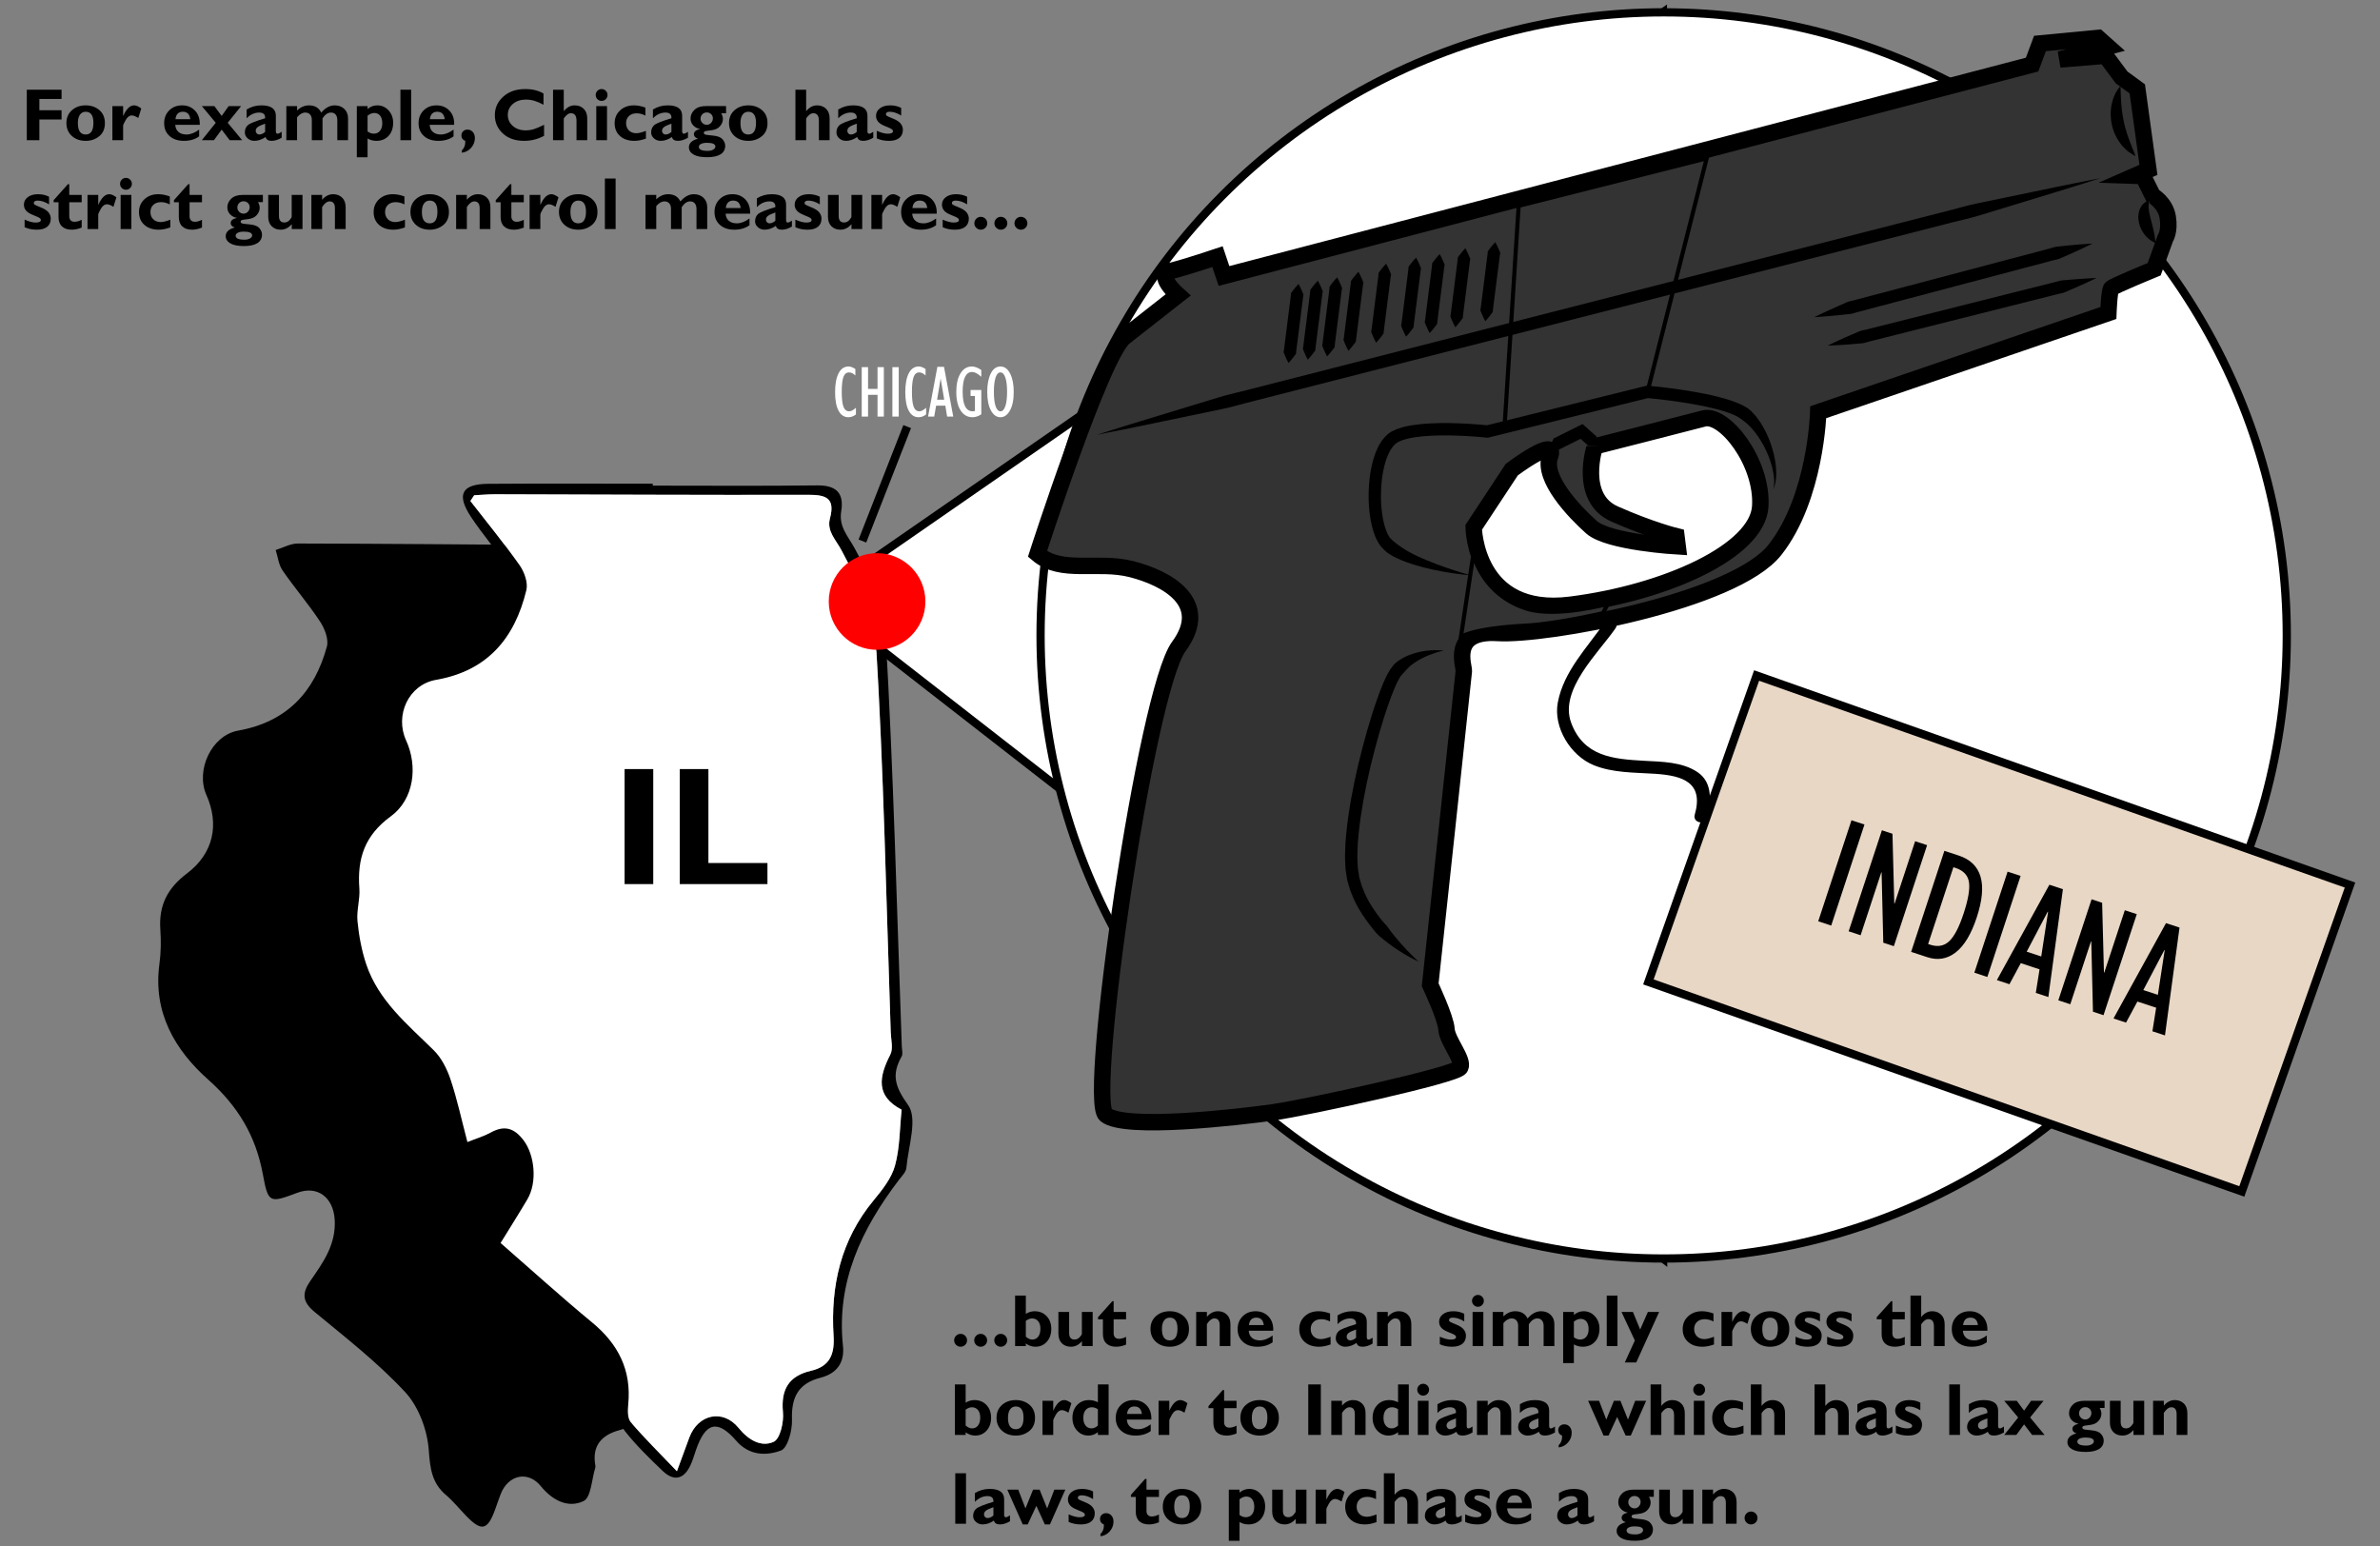 <?xml version="1.0" encoding="utf-8"?>
<!-- Generator: Adobe Illustrator 16.0.0, SVG Export Plug-In . SVG Version: 6.00 Build 0)  -->
<!DOCTYPE svg PUBLIC "-//W3C//DTD SVG 1.1//EN" "http://www.w3.org/Graphics/SVG/1.1/DTD/svg11.dtd">
<svg version="1.1" id="Layer_1" xmlns="http://www.w3.org/2000/svg" xmlns:xlink="http://www.w3.org/1999/xlink" x="0px" y="0px"
	 width="578.667px" height="376px" viewBox="0 0 578.667 376" enable-background="new 0 0 578.667 376" xml:space="preserve">
<rect x="0" y="0" width="578.667" height="376" fill="#808080" stroke="none"/>
<polygon fill="#FFFFFF" stroke="#000000" stroke-width="2" stroke-miterlimit="10" points="404.313,3 213,135.5 213,157 
	404.375,306 "/>
<path fill-rule="evenodd" clip-rule="evenodd" d="M167.607,276.863c7.488,7.791,8.07,14.369,2.47,23.232
	c-1.244,1.971-2.241,4.139-3.721,5.908c-7.813,9.338-10.423,20.191-9.44,32.051c0.416,5.035-1.254,8.326-6.313,9.684
	c-4.37,1.174-6.726,3.832-5.844,8.627c0.029,0.16,0.027,0.344-0.021,0.496c-0.89,2.818-1.02,7.238-2.847,8.115
	c-3.735,1.793-7.546-0.121-10.408-3.635c-3.121-3.83-7.925-2.744-9.747,1.934c-0.481,1.234-0.896,2.494-1.348,3.738
	c-1.852,5.113-3.316,5.43-7.096,1.518c-1.619-1.678-3.091-3.523-4.857-5.025c-3.466-2.947-3.86-6.469-4.186-10.926
	c-0.355-4.871-2.451-10.545-5.723-14.076c-6.638-7.166-14.471-13.252-22.038-19.51c-2.997-2.479-3.12-4.537-1.015-7.57
	c3.106-4.473,6.297-8.896,5.899-14.932c-0.352-5.344-4.163-8.314-9.083-6.469c-6.741,2.525-7.076,2.588-8.383-4.523
	c-1.72-9.352-6.087-16.596-13.295-23.005c-8.092-7.195-13.449-16.35-11.847-28.088c0.38-2.788,0.41-5.668,0.219-8.48
	c-0.394-5.812,1.746-9.987,6.485-13.56c6.479-4.886,7.887-11.956,4.723-19.054c-2.686-6.023,1.226-14.51,7.721-15.669
	c11.81-2.107,18.548-9.372,21.566-20.427c0.484-1.775-0.54-4.389-1.661-6.093c-2.82-4.287-6.208-8.195-9.119-12.427
	c-0.952-1.383-1.134-3.294-1.667-4.964c1.796-0.551,3.594-1.583,5.389-1.58c21.484,0.043,42.967,0.244,64.452,0.393
	c4.83,0.034,9.668,0.202,14.488-0.017c3.724-0.169,5.348,1.19,4.707,4.92c-0.701,4.091,1.583,6.621,3.631,9.969
	c3.607,5.896,6.762,12.99,7.172,19.76c1.686,27.914,2.268,55.894,3.263,83.85c0.071,1.996,0.25,3.989,0.3,5.986
	C170.603,263.896,172.625,271,167.607,276.863z"/>
<g>
	<path fill-rule="evenodd" clip-rule="evenodd" d="M158.706,118.08c13.325,0,26.652,0.104,39.977-0.058
		c4.615-0.056,6.584,1.828,5.848,6.296c-0.623,3.79,1.659,6.03,3.308,9.071c3.546,6.543,7.091,13.949,7.503,21.181
		c1.896,33.244,2.717,66.55,3.918,99.834c0.029,0.83,0.322,1.838-0.034,2.467c-2.524,4.451-1.628,7.344,1.572,11.824
		c2.367,3.313,0.036,10.057-0.421,15.252c-0.091,1.029-1.113,2.02-1.816,2.943c-9.08,11.928-15.252,24.824-13.604,40.369
		c0.438,4.125-1.573,6.73-5.434,7.717c-5.456,1.395-7.158,4.795-6.963,10.234c0.092,2.576-1.045,6.883-2.693,7.484
		c-3.512,1.285-7.658,1.318-10.878-2.395c-4.569-5.27-7.469-4.441-9.784,2.295c-0.433,1.256-0.796,2.549-1.363,3.744
		c-1.617,3.41-4.049,3.869-6.714,1.32c-3.243-3.102-6.497-6.254-9.249-9.773c-1.161-1.484-1.587-4.006-1.426-5.98
		c0.602-7.402-2.004-13.205-7.627-17.936c-6.113-5.145-12.045-10.502-18.099-15.717c-6.466-5.568-6.323-5.445-1.91-12.982
		c1.87-3.193,3.493-6.775,4.153-10.379c1.104-6.025-2.508-8.713-8.109-6.627c-6.397,2.381-7.15,1.998-8.965-4.596
		c-0.177-0.641-0.352-1.293-0.428-1.951c-1.026-8.893-5.756-15.342-12.344-21.269c-8.676-7.807-14.079-17.541-12.548-29.939
		c0.366-2.967,0.605-6.004,0.401-8.975c-0.406-5.923,2.273-9.863,6.794-13.411c6.233-4.892,7.331-10.979,4.118-18.213
		c-2.626-5.911,1.971-15.679,8.293-16.658c11.303-1.752,17.891-8.529,21.016-18.98c0.523-1.749-0.519-4.399-1.633-6.118
		c-2.79-4.304-6.223-8.19-9.053-12.471c-3.613-5.463-2.26-8,4.219-8.047c13.324-0.098,26.649-0.029,39.975-0.029
		C158.706,117.765,158.706,117.922,158.706,118.08z M164.585,357.721c1.332-3.627,2.162-5.934,3.025-8.229
		c2.131-5.67,8.187-6.955,11.971-2.295c2.364,2.914,5.467,4.752,8.52,3.375c1.573-0.711,2.494-4.775,2.264-7.186
		c-0.531-5.572,1.43-8.838,6.822-10.09c4.583-1.064,5.763-4.023,5.484-8.486c-0.757-12.115,1.762-23.332,9.748-32.969
		c2.104-2.539,4.354-5.377,5.192-8.445c1.188-4.346,1.132-9.033,1.606-13.574c-6.42-3.359-5.487-8.049-2.746-13.416
		c0.742-1.451,0.156-3.608,0.095-5.438c-1.085-31.793-1.713-63.614-3.628-95.357c-0.45-7.453-4.723-14.926-8.342-21.809
		c-1.372-2.608-3.633-4.63-2.8-7.768c1.347-5.068-1.098-5.735-5.4-5.723c-25.321,0.071-50.643-0.078-75.964-0.132
		c-1.714-0.004-3.429,0.158-5.143,0.242c-0.307,0.466-0.613,0.931-0.92,1.397c4.014,5.177,8.182,10.246,11.951,15.594
		c1.158,1.642,2.098,4.257,1.658,6.07c-2.82,11.659-9.411,19.635-21.961,21.819c-6.682,1.163-10.086,8.609-7.273,14.742
		c2.872,6.263,1.963,14.291-3.745,18.457c-6.358,4.642-8.162,10.27-7.624,17.521c0.195,2.627-0.717,5.346-0.459,7.958
		c0.348,3.521,1,7.091,2.117,10.44c2.969,8.898,10.043,14.65,16.437,20.958c1.881,1.857,3.223,4.545,4.075,7.096
		c1.605,4.809,2.675,9.795,4.1,15.213c2.301-0.918,4.055-1.416,5.604-2.279c3.317-1.844,5.708-1.229,8.044,1.846
		c2.689,3.539,3.41,10.166,0.914,14.381c-2.086,3.523-4.277,6.982-6.5,10.596c7.663,6.678,14.805,13.168,22.24,19.303
		c6.377,5.262,9.623,11.619,8.797,19.967c-0.141,1.42-0.197,3.344,0.598,4.273C156.646,349.643,160.289,353.221,164.585,357.721z"/>
	<path fill-rule="evenodd" clip-rule="evenodd" fill="#FFFFFF" d="M164.585,357.721c-4.296-4.5-7.939-8.078-11.242-11.949
		c-0.795-0.93-0.738-2.854-0.598-4.273c0.826-8.348-2.42-14.705-8.797-19.967c-7.436-6.135-14.577-12.625-22.24-19.303
		c2.223-3.613,4.414-7.072,6.5-10.596c2.496-4.215,1.775-10.842-0.914-14.381c-2.336-3.074-4.727-3.689-8.044-1.846
		c-1.55,0.863-3.304,1.361-5.604,2.279c-1.425-5.418-2.494-10.404-4.1-15.213c-0.853-2.551-2.194-5.238-4.075-7.096
		c-6.394-6.308-13.468-12.06-16.437-20.958c-1.117-3.35-1.77-6.92-2.117-10.44c-0.258-2.612,0.654-5.331,0.459-7.958
		C86.838,208.77,88.642,203.142,95,198.5c5.708-4.166,6.617-12.194,3.745-18.457c-2.813-6.133,0.592-13.579,7.273-14.742
		c12.55-2.184,19.141-10.161,21.961-21.819c0.439-1.813-0.5-4.428-1.658-6.07c-3.77-5.348-7.938-10.417-11.951-15.594
		c0.307-0.466,0.613-0.931,0.92-1.397c1.714-0.084,3.429-0.246,5.143-0.242c25.321,0.055,50.643,0.204,75.964,0.132
		c4.303-0.012,6.747,0.655,5.4,5.723c-0.833,3.137,1.428,5.159,2.8,7.768c3.619,6.882,7.892,14.356,8.342,21.809
		c1.915,31.744,2.543,63.564,3.628,95.357c0.062,1.83,0.647,3.987-0.095,5.438c-2.741,5.367-3.674,10.057,2.746,13.416
		c-0.475,4.541-0.418,9.229-1.606,13.574c-0.839,3.068-3.088,5.906-5.192,8.445c-7.986,9.637-10.505,20.854-9.748,32.969
		c0.278,4.463-0.901,7.422-5.484,8.486c-5.393,1.252-7.354,4.518-6.822,10.09c0.23,2.41-0.69,6.475-2.264,7.186
		c-3.053,1.377-6.155-0.461-8.52-3.375c-3.784-4.66-9.84-3.375-11.971,2.295C166.747,351.787,165.917,354.094,164.585,357.721z"/>
</g>
<circle fill-rule="evenodd" clip-rule="evenodd" fill="#FF0000" cx="213.25" cy="146.25" r="11.75"/>
<circle fill-rule="evenodd" clip-rule="evenodd" fill="#FFFFFF" stroke="#000000" stroke-width="2" stroke-miterlimit="10" cx="404.5" cy="154.5" r="151.5"/>
<g>
	<path fill="#333333" stroke="#000000" stroke-width="4" stroke-miterlimit="10" d="M252.254,134.685
		c0,0,15.584-48.354,21.12-52.713s13.038-10.228,13.038-10.228s-5.576-4.937-1.769-5.861c3.807-0.924,11.373-3.477,11.373-3.477
		l1.583,4.702l196.479-51.402l1.914-5.136l14.133-1.35l2.406,2.14l-11.707,3.098l11.088-0.911l3.929,5.275l3.815,2.794l2.71,19.687
		l-3.258,1.427l1.93,0.066l2.383,4.777c0,0,3.084,1.751,3.638,5.228c0.555,3.478-0.578,5.124-0.578,5.124l-2.72,7.529
		c0,0-9.94,4.09-10.433,4.646c-0.496,0.555-0.704,6.007-0.704,6.007l-70.538,24.12c0,0-0.544,20.739-10.508,33.43
		c-9.964,12.689-55.807,20.979-67.431,20.254s-8.131,8.021-8.234,9.254c-0.103,1.234-8.183,76.284-8.183,76.284
		s3.804,8.026,3.967,10.824c0.162,2.798,4.295,7.47,3.349,9.279c-0.947,1.812-37.161,9.715-45.515,10.904
		s-36.067,4.386-40.675,0.619s9.779-103.05,17.745-113.868c7.968-10.819-3.077-16.667-11.45-18.81
		C266.779,136.253,258.114,139.649,252.254,134.685z M387.775,108.527c0,0-4.14,12.481,4.776,16.436
		c8.917,3.955,15.058,5.439,15.058,5.439l0.306,2.451c0,0-16.802-0.964-20.966-4.669c-4.165-3.704-12.015-11.933-10.084-17.179
		c1.932-5.244-9.29,3.176-9.29,3.176l-9.268,14.05c0,0,0.301,21.744,23.557,18.809c23.255-2.938,45.433-13.048,46.117-23.881
		c0.684-10.833-8.767-22.722-13.721-21.41C409.305,103.061,387.775,108.527,387.775,108.527z"/>
	<g>
		<line fill="#333333" x1="444.388" y1="84.034" x2="509.758" y2="67.585"/>
		<path d="M444.388,84.034c0,0,0.962-0.492,2.667-1.272c0.852-0.391,1.886-0.866,3.082-1.372c0.598-0.258,1.232-0.532,1.902-0.821
			c0.671-0.283,1.441-0.325,2.196-0.56c6.129-1.542,14.3-3.598,22.472-5.654c8.171-2.056,16.342-4.112,22.471-5.654
			c0.383-0.098,0.76-0.185,1.121-0.296c0.358-0.125,0.717-0.212,1.084-0.232c0.727-0.062,1.416-0.121,2.063-0.177
			c1.294-0.119,2.43-0.191,3.364-0.254c1.87-0.12,2.947-0.157,2.947-0.157s-0.966,0.478-2.67,1.257
			c-0.854,0.387-1.889,0.861-3.084,1.368c-0.598,0.258-1.232,0.532-1.902,0.821c-0.332,0.156-0.688,0.25-1.063,0.309
			c-0.372,0.073-0.745,0.175-1.128,0.27c-6.129,1.542-14.3,3.598-22.472,5.654c-8.171,2.056-16.342,4.112-22.471,5.654
			c-0.776,0.151-1.475,0.478-2.2,0.547c-0.727,0.062-1.416,0.121-2.063,0.177c-1.294,0.12-2.43,0.191-3.365,0.25
			C445.469,84.012,444.388,84.034,444.388,84.034z"/>
	</g>
	<polygon fill="#333333" stroke="#000000" stroke-miterlimit="10" points="400.559,95.279 365.8,103.889 369.242,50.05 
		414.959,38.497 	"/>
	<g>
		<line fill="#333333" x1="510.711" y1="43.314" x2="266.664" y2="105.726"/>
		<path d="M510.711,43.314c0,0-0.939,0.297-2.702,0.853c-1.764,0.55-4.342,1.391-7.643,2.384c-3.297,1.006-7.301,2.228-11.894,3.63
			c-2.297,0.701-4.74,1.446-7.316,2.232c-2.579,0.777-5.355,1.335-8.206,2.105c-22.879,5.851-53.385,13.652-83.891,21.454
			s-61.012,15.603-83.892,21.454c-2.871,0.687-5.572,1.544-8.214,2.072c-2.638,0.548-5.139,1.068-7.489,1.556
			c-4.701,0.977-8.801,1.829-12.176,2.53c-3.372,0.713-6.036,1.219-7.847,1.586c-1.812,0.361-2.778,0.553-2.778,0.553
			s0.94-0.295,2.703-0.849c1.765-0.546,4.344-1.381,7.645-2.375c3.298-1.005,7.302-2.226,11.896-3.625
			c2.297-0.7,4.74-1.445,7.317-2.23c2.571-0.805,5.352-1.35,8.2-2.125c22.879-5.851,53.385-13.652,83.891-21.454
			s61.012-15.603,83.892-21.454c2.87-0.692,5.574-1.536,8.209-2.092c2.638-0.547,5.139-1.066,7.49-1.554
			c4.701-0.976,8.801-1.826,12.176-2.526c3.373-0.713,6.038-1.213,7.85-1.577C509.744,43.505,510.711,43.314,510.711,43.314z"/>
	</g>
	<g>
		<line fill="#333333" x1="363.559" y1="58.876" x2="361.127" y2="78.102"/>
		<path d="M363.559,58.876c0,0,0.197,0.33,0.474,0.899c0.136,0.284,0.303,0.629,0.454,1.021c0.08,0.196,0.166,0.405,0.256,0.625
			c0.05,0.11,0.026,0.214-0.017,0.319c-0.04,0.104-0.042,0.216-0.059,0.328c-0.229,1.803-0.532,4.206-0.836,6.609
			s-0.608,4.806-0.836,6.608c-0.011,0.113-0.037,0.222-0.028,0.333c0.021,0.112,0.004,0.217-0.079,0.311
			c-0.143,0.19-0.277,0.372-0.403,0.542c-0.245,0.341-0.491,0.634-0.69,0.876c-0.403,0.483-0.667,0.755-0.667,0.755
			s-0.188-0.329-0.458-0.897c-0.133-0.284-0.298-0.629-0.45-1.02c-0.08-0.196-0.166-0.405-0.256-0.625
			c-0.058-0.111-0.048-0.217,0.001-0.321c0.036-0.105,0.037-0.217,0.055-0.329c0.229-1.802,0.532-4.205,0.836-6.608
			s0.608-4.806,0.836-6.608c0.012-0.113,0.038-0.222,0.024-0.333c-0.016-0.112-0.012-0.218,0.063-0.313
			c0.143-0.19,0.277-0.372,0.403-0.542c0.244-0.341,0.491-0.634,0.694-0.875C363.285,59.147,363.559,58.876,363.559,58.876z"/>
	</g>
	<g>
		<line fill="#333333" x1="330.287" y1="66.083" x2="327.854" y2="85.308"/>
		<path d="M330.287,66.083c0,0,0.197,0.33,0.474,0.899c0.136,0.284,0.303,0.629,0.454,1.021c0.08,0.196,0.166,0.405,0.256,0.625
			c0.05,0.111,0.026,0.215-0.017,0.319c-0.04,0.104-0.042,0.216-0.059,0.329c-0.229,1.802-0.532,4.206-0.837,6.609
			c-0.304,2.403-0.607,4.806-0.836,6.608c-0.011,0.113-0.037,0.222-0.028,0.333c0.021,0.112,0.004,0.217-0.079,0.311
			c-0.143,0.19-0.277,0.372-0.403,0.542c-0.245,0.341-0.491,0.634-0.69,0.876c-0.403,0.483-0.667,0.755-0.667,0.755
			s-0.188-0.329-0.458-0.897c-0.133-0.284-0.298-0.629-0.45-1.02c-0.08-0.196-0.166-0.405-0.256-0.625
			c-0.058-0.111-0.048-0.217,0.001-0.321c0.036-0.105,0.037-0.217,0.055-0.329c0.229-1.802,0.532-4.206,0.837-6.609
			c0.304-2.403,0.607-4.806,0.836-6.608c0.011-0.113,0.038-0.222,0.024-0.333c-0.016-0.112-0.012-0.218,0.063-0.313
			c0.143-0.19,0.277-0.372,0.403-0.542c0.244-0.341,0.491-0.634,0.694-0.875C330.014,66.353,330.287,66.083,330.287,66.083z"/>
	</g>
	<g>
		<line fill="#333333" x1="325.102" y1="67.438" x2="322.67" y2="86.663"/>
		<path d="M325.102,67.438c0,0,0.197,0.33,0.474,0.899c0.136,0.284,0.303,0.629,0.454,1.021c0.08,0.196,0.166,0.405,0.256,0.625
			c0.05,0.11,0.026,0.214-0.017,0.319c-0.04,0.104-0.042,0.216-0.059,0.328c-0.229,1.803-0.532,4.206-0.836,6.609
			s-0.608,4.806-0.836,6.608c-0.011,0.113-0.037,0.222-0.028,0.333c0.021,0.112,0.004,0.217-0.079,0.311
			c-0.143,0.19-0.277,0.372-0.403,0.542c-0.245,0.341-0.491,0.634-0.69,0.876c-0.403,0.483-0.667,0.755-0.667,0.755
			s-0.188-0.329-0.458-0.897c-0.133-0.284-0.298-0.629-0.45-1.02c-0.08-0.196-0.166-0.405-0.256-0.625
			c-0.058-0.111-0.048-0.217,0.001-0.321c0.036-0.105,0.037-0.217,0.055-0.329c0.229-1.802,0.532-4.205,0.836-6.608
			s0.608-4.806,0.836-6.608c0.012-0.113,0.038-0.222,0.024-0.333c-0.016-0.112-0.012-0.218,0.063-0.313
			c0.143-0.19,0.277-0.372,0.403-0.542c0.244-0.341,0.491-0.634,0.694-0.875C324.828,67.708,325.102,67.438,325.102,67.438z"/>
	</g>
	<g>
		<line fill="#333333" x1="320.41" y1="68.238" x2="317.979" y2="87.464"/>
		<path d="M320.41,68.238c0,0,0.197,0.33,0.474,0.899c0.136,0.284,0.303,0.629,0.454,1.021c0.08,0.196,0.166,0.405,0.256,0.625
			c0.05,0.11,0.026,0.215-0.017,0.319c-0.04,0.104-0.042,0.216-0.059,0.329c-0.229,1.802-0.532,4.206-0.836,6.608
			c-0.304,2.403-0.608,4.807-0.836,6.609c-0.011,0.113-0.037,0.222-0.028,0.333c0.021,0.112,0.004,0.217-0.079,0.311
			c-0.143,0.19-0.277,0.372-0.403,0.542c-0.245,0.341-0.491,0.634-0.69,0.876c-0.403,0.483-0.667,0.755-0.667,0.755
			s-0.188-0.329-0.458-0.897c-0.133-0.284-0.298-0.629-0.45-1.02c-0.08-0.196-0.166-0.405-0.256-0.625
			c-0.058-0.111-0.048-0.217,0.001-0.321c0.036-0.105,0.037-0.217,0.055-0.329c0.229-1.802,0.532-4.206,0.836-6.608
			c0.304-2.403,0.608-4.807,0.836-6.609c0.012-0.113,0.038-0.222,0.024-0.333c-0.016-0.112-0.012-0.218,0.063-0.313
			c0.143-0.19,0.277-0.372,0.403-0.542c0.244-0.341,0.491-0.634,0.694-0.875C320.137,68.509,320.41,68.238,320.41,68.238z"/>
	</g>
	<g>
		<line fill="#333333" x1="315.719" y1="69.039" x2="313.287" y2="88.264"/>
		<path d="M315.719,69.039c0,0,0.197,0.33,0.474,0.899c0.136,0.284,0.303,0.629,0.454,1.021c0.08,0.196,0.166,0.405,0.256,0.625
			c0.05,0.11,0.026,0.214-0.017,0.319c-0.04,0.104-0.042,0.216-0.059,0.328c-0.229,1.803-0.532,4.206-0.836,6.609
			s-0.608,4.806-0.836,6.608c-0.011,0.113-0.037,0.222-0.028,0.333c0.021,0.112,0.004,0.217-0.079,0.311
			c-0.143,0.19-0.277,0.372-0.403,0.542c-0.245,0.341-0.491,0.634-0.69,0.876c-0.403,0.483-0.667,0.755-0.667,0.755
			s-0.188-0.329-0.458-0.897c-0.133-0.284-0.298-0.629-0.45-1.02c-0.08-0.196-0.166-0.405-0.256-0.625
			c-0.058-0.111-0.048-0.217,0.001-0.321c0.036-0.105,0.037-0.217,0.055-0.329c0.229-1.802,0.532-4.205,0.836-6.608
			s0.608-4.806,0.836-6.608c0.012-0.113,0.038-0.222,0.024-0.333c-0.016-0.112-0.012-0.218,0.063-0.313
			c0.143-0.19,0.277-0.372,0.403-0.542c0.244-0.341,0.491-0.634,0.694-0.875C315.445,69.309,315.719,69.039,315.719,69.039z"/>
	</g>
	<g>
		<line fill="#333333" x1="356.273" y1="60.354" x2="353.843" y2="79.579"/>
		<path d="M356.273,60.354c0,0,0.197,0.33,0.474,0.899c0.137,0.285,0.303,0.63,0.454,1.021c0.08,0.196,0.166,0.405,0.256,0.625
			c0.05,0.11,0.026,0.214-0.017,0.318c-0.04,0.104-0.041,0.216-0.059,0.329c-0.228,1.802-0.532,4.206-0.836,6.608
			c-0.304,2.403-0.607,4.806-0.835,6.608c-0.011,0.113-0.037,0.222-0.029,0.333c0.021,0.112,0.005,0.217-0.078,0.311
			c-0.143,0.19-0.277,0.372-0.404,0.542c-0.244,0.341-0.49,0.634-0.689,0.876c-0.403,0.483-0.667,0.755-0.667,0.755
			s-0.188-0.329-0.458-0.897c-0.133-0.284-0.298-0.629-0.45-1.02c-0.08-0.196-0.166-0.405-0.256-0.625
			c-0.058-0.112-0.048-0.218,0.001-0.321c0.036-0.105,0.037-0.217,0.055-0.329c0.228-1.802,0.531-4.206,0.836-6.608
			c0.304-2.403,0.607-4.806,0.835-6.608c0.012-0.113,0.038-0.222,0.024-0.333c-0.016-0.112-0.012-0.218,0.063-0.313
			c0.143-0.19,0.277-0.372,0.403-0.542c0.244-0.341,0.491-0.634,0.694-0.875C356,60.625,356.273,60.354,356.273,60.354z"/>
	</g>
	<g>
		<line fill="#333333" x1="350.04" y1="61.771" x2="347.608" y2="80.996"/>
		<path d="M350.04,61.771c0,0,0.197,0.33,0.474,0.899c0.137,0.284,0.303,0.629,0.454,1.021c0.08,0.196,0.166,0.405,0.256,0.625
			c0.05,0.11,0.026,0.214-0.017,0.318c-0.04,0.104-0.041,0.216-0.059,0.329c-0.229,1.802-0.532,4.206-0.836,6.609
			c-0.304,2.403-0.608,4.806-0.836,6.608c-0.011,0.113-0.037,0.222-0.028,0.332c0.021,0.112,0.004,0.217-0.079,0.311
			c-0.143,0.19-0.277,0.372-0.403,0.542c-0.245,0.341-0.491,0.634-0.69,0.876c-0.403,0.483-0.667,0.755-0.667,0.755
			s-0.188-0.329-0.458-0.897c-0.133-0.284-0.298-0.629-0.45-1.02c-0.08-0.196-0.166-0.405-0.256-0.625
			c-0.058-0.111-0.048-0.217,0.001-0.32c0.036-0.105,0.037-0.217,0.055-0.329c0.229-1.802,0.532-4.206,0.836-6.609
			c0.304-2.403,0.608-4.806,0.836-6.608c0.012-0.113,0.038-0.222,0.024-0.333c-0.016-0.112-0.012-0.218,0.063-0.313
			c0.143-0.191,0.277-0.372,0.403-0.542c0.244-0.341,0.491-0.634,0.694-0.875C349.767,62.042,350.04,61.771,350.04,61.771z"/>
	</g>
	<g>
		<line fill="#333333" x1="344.3" y1="62.633" x2="341.868" y2="81.858"/>
		<path d="M344.3,62.633c0,0,0.197,0.33,0.474,0.899c0.137,0.284,0.303,0.629,0.454,1.021c0.08,0.196,0.166,0.405,0.256,0.625
			c0.05,0.11,0.026,0.214-0.017,0.319c-0.04,0.104-0.041,0.216-0.059,0.329c-0.229,1.802-0.532,4.205-0.836,6.608
			s-0.608,4.806-0.836,6.608c-0.011,0.113-0.037,0.222-0.028,0.333c0.021,0.112,0.004,0.217-0.079,0.311
			c-0.143,0.19-0.277,0.372-0.403,0.542c-0.245,0.341-0.491,0.634-0.69,0.876c-0.403,0.483-0.667,0.755-0.667,0.755
			s-0.188-0.329-0.458-0.897c-0.133-0.284-0.298-0.629-0.45-1.02c-0.08-0.196-0.166-0.405-0.256-0.625
			c-0.058-0.111-0.048-0.217,0.001-0.321c0.036-0.105,0.037-0.217,0.055-0.329c0.229-1.803,0.532-4.206,0.836-6.609
			s0.608-4.806,0.836-6.608c0.012-0.113,0.038-0.222,0.024-0.333c-0.016-0.112-0.012-0.218,0.063-0.313
			c0.143-0.19,0.277-0.372,0.403-0.542c0.244-0.341,0.491-0.634,0.694-0.875C344.026,62.903,344.3,62.633,344.3,62.633z"/>
	</g>
	<g>
		<line fill="#333333" x1="337.016" y1="64.111" x2="334.584" y2="83.336"/>
		<path d="M337.016,64.111c0,0,0.197,0.33,0.474,0.899c0.136,0.284,0.303,0.629,0.454,1.021c0.08,0.196,0.166,0.405,0.256,0.625
			c0.05,0.11,0.026,0.214-0.017,0.318c-0.04,0.104-0.042,0.216-0.059,0.329c-0.229,1.802-0.532,4.206-0.836,6.609
			c-0.304,2.403-0.608,4.806-0.836,6.608c-0.011,0.113-0.037,0.222-0.028,0.332c0.021,0.112,0.004,0.217-0.079,0.311
			c-0.143,0.19-0.277,0.372-0.403,0.542c-0.245,0.341-0.491,0.634-0.69,0.876c-0.403,0.483-0.667,0.755-0.667,0.755
			s-0.188-0.329-0.458-0.897c-0.133-0.284-0.298-0.629-0.45-1.02c-0.08-0.196-0.166-0.405-0.256-0.625
			c-0.058-0.111-0.048-0.217,0.001-0.32c0.036-0.105,0.037-0.217,0.055-0.329c0.229-1.802,0.532-4.206,0.836-6.609
			c0.304-2.403,0.608-4.806,0.836-6.608c0.012-0.113,0.038-0.222,0.024-0.333c-0.016-0.112-0.012-0.218,0.063-0.313
			c0.143-0.191,0.277-0.372,0.403-0.542c0.244-0.341,0.491-0.634,0.694-0.875C336.742,64.382,337.016,64.111,337.016,64.111z"/>
	</g>
	<g>
		<path d="M357.626,139.899c-3.035-0.278-6.063-0.721-9.068-1.365c-1.505-0.314-3.003-0.688-4.49-1.146
			c-1.488-0.459-2.973-0.978-4.437-1.668c-0.733-0.342-1.461-0.74-2.156-1.229c-0.679-0.522-1.333-1.125-1.907-1.884
			c-0.147-0.218-0.255-0.356-0.434-0.64l-0.281-0.495c-0.206-0.409-0.415-0.849-0.557-1.229c-0.311-0.789-0.552-1.579-0.737-2.37
			c-0.387-1.581-0.59-3.163-0.706-4.744c-0.114-1.581-0.12-3.162-0.026-4.74c0.095-1.579,0.277-3.156,0.603-4.726
			c0.335-1.568,0.766-3.137,1.494-4.665c0.354-0.764,0.789-1.518,1.354-2.229c0.269-0.358,0.597-0.7,0.948-1.019
			c0.188-0.154,0.354-0.322,0.564-0.458l0.311-0.207l0.156-0.102l0.039-0.025l0.02-0.013c0.054-0.029-0.094,0.047,0.126-0.067
			l0.064-0.03l1.032-0.479c0.39-0.151,0.849-0.287,1.272-0.423c0.448-0.154,0.834-0.221,1.232-0.308
			c0.396-0.077,0.798-0.186,1.191-0.235c1.578-0.245,3.146-0.401,4.699-0.463c1.557-0.082,3.103-0.084,4.646-0.069
			c3.09,0.06,6.134,0.238,9.226,0.557l-0.527,0.035l38.92-9.641l0.245-0.061l0.244,0.022c1.909,0.176,3.776,0.389,5.659,0.636
			c1.878,0.253,3.755,0.52,5.628,0.856c1.873,0.332,3.745,0.696,5.614,1.173c0.935,0.217,1.869,0.508,2.804,0.781
			c0.936,0.32,1.865,0.649,2.81,1.085c0.469,0.169,0.955,0.493,1.426,0.753l0.177,0.105l0.089,0.052l0.142,0.106
			c0.094,0.071,0.184,0.146,0.272,0.224l0.532,0.46c0.367,0.372,0.756,0.804,1.106,1.205c0.305,0.411,0.621,0.813,0.907,1.228
			c0.557,0.84,1.05,1.703,1.488,2.585c0.43,0.886,0.805,1.789,1.138,2.703l0.451,1.384l0.372,1.403l0.289,1.419l0.198,1.432
			c0.088,0.96,0.116,1.926,0.025,2.883c-0.06,0.956-0.303,1.9-0.653,2.769c0.197-0.924,0.271-1.849,0.17-2.772
			c-0.064-0.92-0.271-1.824-0.479-2.714l-0.384-1.321l-0.466-1.292l-0.539-1.26l-0.605-1.224c-0.433-0.8-0.896-1.575-1.4-2.318
			c-0.512-0.737-1.061-1.435-1.644-2.086c-0.297-0.319-0.612-0.613-0.912-0.919l-0.915-0.751l-0.57-0.413
			c-0.096-0.068-0.189-0.139-0.28-0.213l-0.034-0.028l-0.018-0.014c0.029,0.021-0.075-0.057,0.063,0.045l-0.009-0.005l-0.063-0.036
			l-0.126-0.073c-0.352-0.188-0.628-0.431-1.041-0.594c-0.751-0.377-1.596-0.656-2.433-0.951c-0.867-0.251-1.725-0.522-2.618-0.729
			c-1.768-0.451-3.581-0.805-5.402-1.127c-1.819-0.327-3.659-0.588-5.5-0.836c-1.837-0.242-3.698-0.454-5.525-0.622l0.488-0.039
			l-38.92,9.641l-0.254,0.063l-0.274-0.028c-2.943-0.304-5.963-0.482-8.938-0.539c-1.49-0.015-2.979-0.012-4.453,0.065
			c-1.479,0.058-2.934,0.208-4.354,0.427c-0.36,0.044-0.692,0.14-1.04,0.206c-0.343,0.073-0.706,0.139-0.975,0.239
			c-0.297,0.098-0.574,0.158-0.892,0.273l-1.032,0.479l-0.064,0.03c0.209-0.109,0.052-0.026,0.096-0.049l-0.01,0.007l-0.02,0.014
			l-0.081,0.056l-0.163,0.108c-0.112,0.064-0.21,0.176-0.317,0.259c-0.206,0.19-0.414,0.395-0.597,0.645
			c-0.381,0.475-0.715,1.042-0.997,1.653c-0.583,1.213-0.97,2.591-1.267,3.985c-0.291,1.401-0.459,2.846-0.547,4.295
			c-0.163,2.893,0.005,5.855,0.653,8.604c0.16,0.686,0.366,1.35,0.611,1.972c0.125,0.332,0.247,0.574,0.374,0.846l0.281,0.495
			l0.218,0.292c0.74,0.87,1.886,1.664,3.044,2.475c2.4,1.559,5.188,2.735,7.987,3.82
			C351.808,138.129,354.693,139.081,357.626,139.899z"/>
	</g>
	<g>
		<polyline fill="#333333" points="388.425,108.358 384.537,104.9 376.864,108.73 		"/>
		<path d="M388.425,108.358c-0.307,0.018-0.624,0.05-0.908,0.042c-0.296,0.007-0.579-0.001-0.851-0.022l-0.415-0.023
			c-0.158,0.015-0.236-0.06-0.286-0.167c-0.151-0.156-0.321-0.292-0.48-0.438l-1.944-1.729l1.667,0.221l-3.837,1.915l-1.918,0.958
			c-0.177,0.044-0.26,0.28-0.52,0.158l-0.67-0.142c-0.452-0.105-0.917-0.236-1.398-0.401c0.158-0.484,0.333-0.934,0.521-1.358
			l0.289-0.621c0.059-0.281,0.297-0.206,0.438-0.321l1.918-0.958l3.837-1.915l0.908-0.454l0.759,0.675l1.943,1.729
			c0.165,0.141,0.319,0.294,0.492,0.426c0.111,0.037,0.195,0.106,0.199,0.265l0.071,0.409c0.052,0.268,0.093,0.547,0.121,0.843
			C388.401,107.732,388.407,108.052,388.425,108.358z"/>
	</g>
	<g>
		<line fill="#333333" x1="508.743" y1="59.222" x2="441.088" y2="77.12"/>
		<path d="M508.743,59.222c0,0-0.995,0.514-2.758,1.333c-0.882,0.41-1.951,0.909-3.188,1.442c-0.618,0.271-1.274,0.56-1.968,0.864
			c-0.694,0.298-1.491,0.357-2.273,0.608c-6.343,1.678-14.8,3.916-23.257,6.153s-16.913,4.475-23.256,6.152
			c-0.396,0.106-0.786,0.202-1.161,0.321c-0.37,0.134-0.741,0.229-1.121,0.256c-0.753,0.078-1.467,0.152-2.138,0.222
			c-1.339,0.147-2.516,0.244-3.483,0.328c-1.937,0.161-3.052,0.221-3.052,0.221s0.999-0.5,2.762-1.317
			c0.883-0.406,1.953-0.904,3.189-1.438c0.618-0.271,1.275-0.56,1.968-0.864c0.343-0.164,0.713-0.265,1.102-0.332
			c0.384-0.082,0.771-0.192,1.167-0.295c6.343-1.678,14.8-3.916,23.257-6.153s16.913-4.475,23.256-6.152
			c0.804-0.168,1.526-0.511,2.277-0.596c0.753-0.078,1.466-0.152,2.137-0.222c1.34-0.148,2.517-0.244,3.485-0.324
			C507.624,59.267,508.743,59.222,508.743,59.222z"/>
	</g>
	<g>
		<path fill="#333333" d="M524.066,59.051c0,0-5.06-6.614-1.524-10.307"/>
		<path d="M524.066,59.051c0,0-0.209-0.06-0.525-0.227c-0.318-0.162-0.739-0.428-1.184-0.809c-0.889-0.753-1.814-2.029-2.23-3.603
			c-0.107-0.385-0.171-0.799-0.2-1.208c-0.058-0.399,0.008-0.835,0.035-1.225c0.065-0.402,0.185-0.792,0.304-1.139
			c0.172-0.349,0.344-0.663,0.526-0.927c0.222-0.254,0.444-0.459,0.636-0.627c0.181-0.176,0.424-0.257,0.58-0.342
			c0.335-0.156,0.534-0.2,0.534-0.2s-0.017,0.234-0.062,0.563c-0.015,0.169-0.062,0.345-0.063,0.56
			c0.003,0.217,0.011,0.446-0.001,0.665c0.025,0.238,0.061,0.481,0.07,0.715c0.055,0.252,0.093,0.5,0.136,0.754
			c0.082,0.268,0.102,0.521,0.186,0.803c0.08,0.276,0.121,0.559,0.22,0.849c0.134,0.58,0.319,1.184,0.454,1.779
			c0.151,0.593,0.273,1.18,0.368,1.708c0.088,0.532,0.149,1.002,0.18,1.348C524.063,58.831,524.066,59.051,524.066,59.051z"/>
	</g>
	<g>
		<path fill="#333333" d="M515.59,20.919c0,0-3.955,8.917,3.625,17.028"/>
		<path d="M515.59,20.919c0,0,0.005,0.303,0.013,0.833c0.015,0.521,0.02,1.241,0.074,2.08c0.029,0.835,0.113,1.785,0.215,2.773
			c0.122,0.988,0.263,2.021,0.501,3.032c0.066,0.518,0.264,1.002,0.361,1.508c0.127,0.498,0.311,0.971,0.436,1.455
			c0.145,0.476,0.34,0.918,0.48,1.366c0.128,0.456,0.341,0.845,0.483,1.242c0.162,0.384,0.261,0.781,0.42,1.089
			c0.15,0.313,0.261,0.609,0.358,0.852c0.192,0.487,0.283,0.798,0.283,0.798s-0.279-0.128-0.735-0.409
			c-0.227-0.142-0.51-0.311-0.811-0.533c-0.322-0.204-0.614-0.5-0.951-0.816c-0.32-0.328-0.71-0.664-1.009-1.102
			c-0.307-0.431-0.665-0.876-0.943-1.39c-0.26-0.521-0.572-1.051-0.773-1.634c-0.194-0.585-0.427-1.175-0.532-1.796
			c-0.122-0.617-0.233-1.236-0.247-1.856c-0.06-0.615-0.015-1.223,0.026-1.805c0.117-1.164,0.379-2.223,0.733-3.08
			c0.341-0.86,0.748-1.522,1.065-1.959C515.354,21.13,515.59,20.919,515.59,20.919z"/>
	</g>
	<g>
		<path fill="#333333" d="M351.06,158.182c0,0-8.147,0.212-11.791,5.426c-3.644,5.215-13.041,38.138-10.238,50.083
			c2.803,11.944,15.914,20.128,15.914,20.128"/>
		<path d="M351.06,158.182c0,0-1.446,0.247-3.733,1.154c-1.132,0.458-2.468,1.112-3.771,2.055c-0.654,0.467-1.266,1.043-1.819,1.681
			c-0.243,0.347-0.585,0.607-0.853,0.943l-0.363,0.424c-0.131,0.227-0.264,0.456-0.397,0.688c-0.299,0.473-0.481,0.917-0.685,1.372
			c-0.205,0.455-0.422,0.904-0.624,1.448c-0.421,1.041-0.839,2.128-1.228,3.275c-0.81,2.273-1.56,4.725-2.303,7.268
			c-0.732,2.548-1.419,5.203-2.075,7.91c-0.304,1.358-0.609,2.727-0.917,4.102c-0.267,1.381-0.559,2.765-0.809,4.153
			c-0.481,2.778-0.92,5.565-1.167,8.306c-0.061,0.685-0.122,1.367-0.183,2.046c-0.04,0.677-0.048,1.347-0.074,2.015
			c-0.091,1.345,0.032,2.625,0.07,3.901c0.064,0.621,0.185,1.211,0.268,1.811l0.067,0.446l0.018,0.111l0.008,0.056
			c-0.038-0.144-0.006-0.023-0.012-0.048l0.009,0.029l0.068,0.235l0.271,0.932c0.091,0.309,0.181,0.616,0.27,0.922l0.323,0.799
			c0.232,0.525,0.383,1.046,0.677,1.562c0.973,2.099,2.267,3.921,3.521,5.539c0.328,0.396,0.625,0.803,0.965,1.16
			c0.356,0.346,0.674,0.705,0.936,1.104c0.558,0.767,1.106,1.491,1.65,2.149c1.081,1.325,2.101,2.435,2.953,3.344
			c0.872,0.885,1.562,1.596,2.058,2.05c0.489,0.463,0.765,0.696,0.765,0.696s-0.331-0.144-0.938-0.446
			c-0.608-0.301-1.497-0.757-2.59-1.412c-1.083-0.666-2.406-1.487-3.826-2.581c-0.718-0.537-1.461-1.142-2.235-1.798
			c-0.782-0.655-1.37-1.556-2.088-2.403c-1.362-1.756-2.775-3.744-3.874-6.102c-0.313-0.554-0.532-1.229-0.799-1.857
			c-0.125-0.319-0.251-0.642-0.378-0.965c-0.089-0.306-0.179-0.613-0.269-0.922l-0.272-0.932l-0.068-0.234l-0.037-0.136
			l-0.011-0.065l-0.021-0.131l-0.085-0.525c-0.104-0.7-0.24-1.415-0.312-2.122c-0.051-1.396-0.175-2.834-0.081-4.24
			c0.027-0.708,0.037-1.424,0.08-2.137c0.063-0.707,0.126-1.418,0.189-2.132c0.258-2.855,0.708-5.711,1.201-8.555
			c0.255-1.42,0.552-2.83,0.825-4.239c0.313-1.399,0.625-2.793,0.934-4.176c0.667-2.753,1.365-5.452,2.111-8.046
			c0.757-2.592,1.521-5.089,2.355-7.436c0.399-1.176,0.836-2.315,1.281-3.414c0.198-0.539,0.468-1.115,0.726-1.672
			c0.257-0.56,0.51-1.119,0.784-1.553c0.134-0.231,0.267-0.461,0.397-0.688l0.025-0.042l0.07-0.11l0.018-0.022l0.068-0.09
			l0.136-0.18l0.271-0.358c0.329-0.501,0.764-0.886,1.198-1.239c0.913-0.646,1.82-1.145,2.7-1.499
			c1.751-0.73,3.332-1.006,4.615-1.154c1.284-0.152,2.294-0.121,2.974-0.098C350.702,158.136,351.06,158.182,351.06,158.182z"/>
	</g>
	<path fill="#333333" stroke="#000000" stroke-miterlimit="10" d="M389.739,149.092c0,0-11.434,2.635-18.596,3.013
		c-13.438,0.71-15.944,2.799-15.944,2.799l3.037-20.125c0,0,2.118,9.848,13.061,13.238c7.137,2.212,19.626-1.186,19.626-1.186
		L389.739,149.092z"/>
</g>
<g>
	<g>
		<path d="M390.205,151.243c-4.265,6.208-10.019,11.922-11.448,19.583c-1.128,6.042,3.108,12.908,8.699,15.207
			c4.671,1.921,9.966,1.782,14.924,2.108c6.772,0.445,11.926,2.108,9.674,9.961c-0.534,1.863,2.36,2.653,2.893,0.797
			c1.092-3.807,1.563-8.575-2.176-11.129c-3.739-2.555-8.761-2.55-13.112-2.794c-7.469-0.419-14.617-1.04-17.653-9.249
			c-2.975-8.042,6.715-17.035,10.79-22.97C393.894,151.158,391.292,149.659,390.205,151.243L390.205,151.243z"/>
	</g>
</g>
<rect x="409.5" y="187.5" transform="matrix(0.943 0.333 -0.333 0.943 103.375 -148.929)" fill="#E8D7C5" stroke="#000000" stroke-width="2" stroke-miterlimit="10" width="153" height="79"/>
<g>
	<path d="M158.83,186.995v27.967h-6.967v-27.967H158.83z"/>
	<path d="M186.597,209.837v5.125h-21.321v-27.967h6.967v22.842H186.597z"/>
</g>
<g>
	<path d="M442.077,224.007l8.086-24.566l3.161,1.042l-8.087,24.563L442.077,224.007z"/>
	<path d="M449.476,226.441l8.086-24.565l2.567,0.846l0.441,16.98l0.083-0.01l4.987-15.157l2.91,0.959l-8.086,24.565l-2.567-0.846
		l-0.407-17.088l-0.071-0.026l-5.035,15.301L449.476,226.441z"/>
	<path d="M464.667,231.442l8.085-24.565l3.484,1.146c5.614,1.848,7.078,6.854,4.392,15.019c-1.343,4.083-3.053,6.927-5.128,8.532
		c-2.073,1.607-4.375,1.994-6.9,1.162L464.667,231.442z M468.797,229.537l0.468,0.153c1.866,0.615,3.422,0.335,4.664-0.841
		c1.244-1.178,2.407-3.412,3.491-6.704c1.131-3.437,1.566-5.989,1.308-7.66c-0.26-1.672-1.343-2.82-3.244-3.447l-0.541-0.177
		L468.797,229.537z"/>
	<path d="M480.037,236.501l8.087-24.564l3.16,1.039l-8.086,24.566L480.037,236.501z"/>
	<path d="M485.516,238.304l12.766-23.185l3.287,1.083l-3.536,26.221l-3.054-1.004l0.911-5.731l-4.561-1.501l-2.762,5.122
		L485.516,238.304z M492.765,231.395l3.538,1.164l1.661-10.855l-0.089-0.03L492.765,231.395z"/>
	<path d="M500.456,243.222l8.085-24.565l2.567,0.846l0.442,16.979l0.082-0.01l4.989-15.156l2.909,0.957l-8.086,24.566l-2.567-0.845
		l-0.406-17.088l-0.071-0.026l-5.036,15.298L500.456,243.222z"/>
	<path d="M513.869,247.636l12.767-23.184l3.286,1.082l-3.536,26.223l-3.053-1.006l0.911-5.731l-4.562-1.501l-2.759,5.123
		L513.869,247.636z M521.12,240.728l3.537,1.165l1.661-10.857l-0.089-0.028L521.12,240.728z"/>
</g>
<line fill="none" stroke="#000000" stroke-width="2" stroke-miterlimit="10" x1="209.68" y1="131.553" x2="220.57" y2="103.725"/>
<g>
	<path fill="#FFFFFF" d="M208.112,99.146v1.626c-0.58,0.451-1.192,0.677-1.837,0.677c-1.031,0-1.828-0.527-2.391-1.582
		s-0.844-2.561-0.844-4.518s0.283-3.486,0.848-4.588s1.373-1.652,2.421-1.652c0.504,0,1.058,0.208,1.661,0.624v1.564
		c-0.516-0.498-1.031-0.747-1.547-0.747c-0.621,0-1.071,0.364-1.349,1.092s-0.417,1.94-0.417,3.636c0,1.679,0.141,2.886,0.422,3.623
		s0.747,1.105,1.397,1.105C206.922,100.007,207.467,99.72,208.112,99.146z"/>
	<path fill="#FFFFFF" d="M209.518,101.291V89.267h1.538v5.291h2.303v-5.291h1.538v12.023h-1.538V96h-2.303v5.291H209.518z"/>
	<path fill="#FFFFFF" d="M216.971,101.291V89.267h1.547v12.023H216.971z"/>
	<path fill="#FFFFFF" d="M225.18,99.146v1.626c-0.58,0.451-1.192,0.677-1.837,0.677c-1.031,0-1.828-0.527-2.391-1.582
		s-0.844-2.561-0.844-4.518s0.283-3.486,0.848-4.588s1.373-1.652,2.421-1.652c0.504,0,1.058,0.208,1.661,0.624v1.564
		c-0.516-0.498-1.031-0.747-1.547-0.747c-0.621,0-1.071,0.364-1.349,1.092s-0.417,1.94-0.417,3.636c0,1.679,0.141,2.886,0.422,3.623
		s0.747,1.105,1.397,1.105C223.991,100.007,224.536,99.72,225.18,99.146z"/>
	<path fill="#FFFFFF" d="M225.646,101.291l2.268-12.094h1.608l2.25,12.094h-1.494l-0.431-2.663h-2.232l-0.475,2.663H225.646z
		 M227.843,97.186h1.731l-0.844-5.036h-0.044L227.843,97.186z"/>
	<path fill="#FFFFFF" d="M238.592,94.831v5.906c-0.727,0.475-1.436,0.712-2.127,0.712c-1.219,0-2.183-0.542-2.892-1.626
		s-1.063-2.593-1.063-4.526c0-1.904,0.343-3.412,1.028-4.522s1.603-1.666,2.751-1.666c0.691,0,1.459,0.287,2.303,0.861v1.652
		c-0.861-0.785-1.605-1.178-2.232-1.178c-1.535,0-2.303,1.614-2.303,4.843c0,3.146,0.814,4.72,2.443,4.72
		c0.135,0,0.316-0.021,0.545-0.062v-3.674h-1.063v-1.441H238.592z"/>
	<path fill="#FFFFFF" d="M243.25,101.449c-0.949,0-1.723-0.549-2.32-1.648s-0.896-2.606-0.896-4.522
		c0-1.811,0.283-3.292,0.848-4.443s1.355-1.727,2.369-1.727c0.984,0,1.768,0.574,2.351,1.723s0.875,2.631,0.875,4.447
		c0,1.934-0.308,3.445-0.923,4.535S244.17,101.449,243.25,101.449z M243.233,90.55c-0.51,0-0.901,0.42-1.173,1.259
		c-0.272,0.839-0.409,1.996-0.409,3.47c0,1.526,0.141,2.696,0.422,3.509s0.68,1.219,1.195,1.219c0.492,0,0.88-0.415,1.165-1.246
		s0.426-1.992,0.426-3.483c0-1.515-0.144-2.682-0.431-3.5C244.141,90.96,243.743,90.55,243.233,90.55z"/>
</g>
<g>
	<path d="M14.969,21.812v2.25H9.572v2.742h5.396v2.25H9.572v5.036H6.514V21.812H14.969z"/>
	<path d="M20.84,25.618c1.301,0,2.404,0.381,3.309,1.144c0.905,0.762,1.358,1.824,1.358,3.185c0,1.367-0.46,2.425-1.38,3.176
		c-0.92,0.75-2.016,1.126-3.287,1.126c-1.377,0-2.503-0.4-3.379-1.201c-0.876-0.8-1.314-1.84-1.314-3.119
		c0-1.302,0.447-2.346,1.34-3.132C18.38,26.011,19.498,25.618,20.84,25.618z M20.84,32.702c1.248,0,1.872-0.942,1.872-2.826
		c0-1.802-0.624-2.703-1.872-2.703c-0.598,0-1.065,0.238-1.402,0.713c-0.337,0.475-0.505,1.156-0.505,2.042
		C18.933,31.777,19.568,32.702,20.84,32.702z"/>
	<path d="M29.937,25.793v2.373h0.035c0.756-1.699,1.638-2.549,2.646-2.549c0.48,0,1.058,0.252,1.731,0.756l-0.721,2.312
		c-0.645-0.41-1.16-0.615-1.547-0.615c-0.604,0-1.112,0.374-1.525,1.122c-0.413,0.749-0.62,1.184-0.62,1.307v3.591h-2.61v-8.297
		H29.937z"/>
	<path d="M48.42,31.515v1.644c-0.996,0.727-2.229,1.09-3.7,1.09c-1.459,0-2.625-0.392-3.498-1.174c-0.873-0.783-1.31-1.82-1.31-3.11
		c0-1.267,0.41-2.308,1.23-3.123c0.82-0.815,1.866-1.223,3.138-1.223c1.277,0,2.325,0.429,3.142,1.288s1.2,2.008,1.147,3.45H42.61
		c0.053,0.753,0.319,1.332,0.8,1.738c0.48,0.406,1.125,0.608,1.934,0.608C46.322,32.702,47.348,32.306,48.42,31.515z M42.663,28.984
		h3.604c-0.141-1.207-0.741-1.811-1.802-1.811C43.393,27.173,42.792,27.777,42.663,28.984z"/>
	<path d="M58.633,25.793l-3.27,4.055l3.516,4.242h-3.031l-1.953-2.572L52.01,34.09h-2.94l3.385-4.236l-3.385-4.061h3.043
		l1.785,2.397l1.694-2.397H58.633z"/>
	<path d="M68.485,32.042v1.45c-0.867,0.504-1.682,0.756-2.443,0.756c-0.82,0-1.307-0.311-1.459-0.932
		c-0.908,0.621-1.819,0.932-2.733,0.932c-0.645,0-1.192-0.204-1.644-0.612s-0.677-0.882-0.677-1.422
		c0-0.722,0.233-1.304,0.699-1.747c0.466-0.443,1.876-1.014,4.232-1.712c0.059-0.926-0.422-1.389-1.441-1.389
		c-1.107,0-2.127,0.463-3.059,1.389v-2.127c1.09-0.674,2.288-1.011,3.595-1.011c2.344,0,3.516,0.842,3.516,2.525v3.785
		c0,0.387,0.144,0.581,0.431,0.581C67.718,32.508,68.046,32.353,68.485,32.042z M64.46,32.076v-2.011
		c-0.873,0.306-1.472,0.581-1.797,0.825c-0.325,0.244-0.488,0.554-0.488,0.93c0,0.241,0.082,0.448,0.246,0.622
		c0.164,0.174,0.363,0.26,0.598,0.26C63.511,32.702,63.991,32.493,64.46,32.076z"/>
	<path d="M72.229,25.793v1.063c0.885-0.826,1.847-1.239,2.885-1.239c1.425,0,2.422,0.589,2.99,1.767
		c1.003-1.178,2.094-1.767,3.272-1.767c0.956,0,1.736,0.291,2.34,0.871s0.906,1.337,0.906,2.27v5.332h-2.61v-4.867
		c0-0.586-0.135-1.043-0.405-1.369c-0.27-0.325-0.646-0.488-1.128-0.488c-0.764,0-1.451,0.469-2.062,1.408v5.315h-2.602v-4.919
		c0-0.581-0.145-1.027-0.435-1.338c-0.29-0.311-0.675-0.466-1.156-0.466c-0.686,0-1.351,0.384-1.995,1.153v5.571h-2.61v-8.297
		H72.229z"/>
	<path d="M89.368,25.793v0.721c0.697-0.598,1.488-0.896,2.373-0.896c1.078,0,1.989,0.408,2.733,1.223
		c0.744,0.815,1.116,1.815,1.116,3c0,1.332-0.374,2.399-1.121,3.202c-0.747,0.804-1.736,1.206-2.966,1.206
		c-0.762,0-1.474-0.19-2.136-0.571v4.553h-2.61V25.793H89.368z M89.368,28.14v3.814c0.492,0.363,0.996,0.545,1.512,0.545
		c0.633,0,1.135-0.227,1.507-0.681s0.558-1.068,0.558-1.841c0-0.791-0.171-1.406-0.514-1.846s-0.825-0.659-1.446-0.659
		C90.464,27.472,89.925,27.695,89.368,28.14z"/>
	<path d="M99.968,21.812V34.09h-2.61V21.812H99.968z"/>
	<path d="M110.277,31.515v1.644c-0.996,0.727-2.229,1.09-3.7,1.09c-1.459,0-2.625-0.392-3.498-1.174
		c-0.873-0.783-1.31-1.82-1.31-3.11c0-1.267,0.41-2.308,1.23-3.123c0.82-0.815,1.866-1.223,3.138-1.223
		c1.277,0,2.325,0.429,3.142,1.288s1.2,2.008,1.147,3.45h-5.959c0.053,0.753,0.319,1.332,0.8,1.738
		c0.48,0.406,1.125,0.608,1.934,0.608C108.18,32.702,109.205,32.306,110.277,31.515z M104.521,28.984h3.604
		c-0.141-1.207-0.741-1.811-1.802-1.811C105.25,27.173,104.649,27.777,104.521,28.984z"/>
	<path d="M112.29,37.131v-0.554c0.557-0.533,0.835-1.21,0.835-2.03c0-0.1-0.006-0.199-0.018-0.299
		c-0.615-0.234-0.923-0.671-0.923-1.31c0-0.41,0.141-0.75,0.422-1.02s0.633-0.404,1.055-0.404c0.527,0,0.959,0.192,1.296,0.576
		s0.505,0.877,0.505,1.481c0,0.867-0.297,1.649-0.892,2.347S113.216,37.02,112.29,37.131z"/>
	<path d="M132.285,30.346v2.681c-1.535,0.814-3.144,1.222-4.825,1.222c-2.18,0-3.916-0.602-5.208-1.806s-1.938-2.688-1.938-4.452
		s0.681-3.261,2.043-4.491s3.142-1.846,5.339-1.846c1.752,0,3.234,0.36,4.447,1.081v2.733c-1.488-0.838-2.897-1.257-4.228-1.257
		c-1.307,0-2.375,0.35-3.204,1.05s-1.244,1.592-1.244,2.676c0,1.09,0.409,1.989,1.226,2.698s1.865,1.063,3.142,1.063
		c0.633,0,1.242-0.083,1.828-0.25S131.125,30.915,132.285,30.346z"/>
	<path d="M137.075,21.812v5.194h0.035c0.727-0.926,1.603-1.389,2.628-1.389c0.885,0,1.613,0.28,2.184,0.84s0.857,1.339,0.857,2.336
		v5.296h-2.61v-4.744c0-1.208-0.448-1.813-1.345-1.813c-0.592,0-1.175,0.419-1.749,1.258v5.298h-2.61V21.812H137.075z"/>
	<path d="M144.836,23.095c0-0.398,0.141-0.738,0.422-1.02s0.618-0.422,1.011-0.422c0.398,0,0.738,0.141,1.02,0.422
		s0.422,0.621,0.422,1.02c0,0.393-0.141,0.731-0.422,1.015s-0.621,0.426-1.02,0.426c-0.393,0-0.729-0.142-1.011-0.426
		S144.836,23.488,144.836,23.095z M147.587,25.793v8.297h-2.61v-8.297H147.587z"/>
	<path d="M157.053,31.823v1.872c-1.02,0.369-1.954,0.554-2.804,0.554c-1.459,0-2.625-0.392-3.498-1.174
		c-0.873-0.783-1.31-1.82-1.31-3.11c0-1.261,0.441-2.301,1.323-3.119c0.882-0.818,2.005-1.228,3.371-1.228
		c0.879,0,1.811,0.182,2.795,0.545v1.942c-0.721-0.369-1.43-0.554-2.127-0.554c-0.779,0-1.403,0.217-1.872,0.652
		c-0.469,0.434-0.703,1.015-0.703,1.743c0,0.734,0.229,1.325,0.686,1.774c0.457,0.449,1.058,0.674,1.802,0.674
		C155.266,32.394,156.045,32.204,157.053,31.823z"/>
	<path d="M167.274,32.042v1.45c-0.867,0.504-1.682,0.756-2.443,0.756c-0.82,0-1.307-0.311-1.459-0.932
		c-0.908,0.621-1.819,0.932-2.733,0.932c-0.645,0-1.192-0.204-1.644-0.612s-0.677-0.882-0.677-1.422
		c0-0.722,0.233-1.304,0.699-1.747c0.466-0.443,1.876-1.014,4.232-1.712c0.059-0.926-0.422-1.389-1.441-1.389
		c-1.107,0-2.127,0.463-3.059,1.389v-2.127c1.09-0.674,2.288-1.011,3.595-1.011c2.344,0,3.516,0.842,3.516,2.525v3.785
		c0,0.387,0.144,0.581,0.431,0.581C166.507,32.508,166.835,32.353,167.274,32.042z M163.249,32.076v-2.011
		c-0.873,0.306-1.472,0.581-1.797,0.825c-0.325,0.244-0.488,0.554-0.488,0.93c0,0.241,0.082,0.448,0.246,0.622
		c0.164,0.174,0.363,0.26,0.598,0.26C162.3,32.702,162.78,32.493,163.249,32.076z"/>
	<path d="M176.538,25.793v1.749h-1.187c0.275,0.469,0.413,0.929,0.413,1.38c0,0.645-0.24,1.239-0.721,1.784
		s-1.191,0.869-2.131,0.971s-1.474,0.199-1.6,0.29s-0.189,0.209-0.189,0.356s0.082,0.265,0.246,0.356s0.81,0.185,1.938,0.281
		s1.913,0.393,2.355,0.888s0.664,1.027,0.664,1.595c0,0.908-0.376,1.6-1.129,2.074s-1.841,0.712-3.265,0.712
		c-1.453,0-2.555-0.22-3.305-0.659s-1.125-1.022-1.125-1.749c0-1.008,0.738-1.711,2.215-2.109c-0.668-0.199-1.002-0.56-1.002-1.081
		c0-0.609,0.504-1.028,1.512-1.257c-0.674-0.117-1.23-0.41-1.67-0.879s-0.659-1.028-0.659-1.679c0-0.797,0.316-1.5,0.949-2.109
		s1.553-0.914,2.76-0.914H176.538z M172.056,36.683c0.557,0,1.008-0.103,1.354-0.308s0.519-0.451,0.519-0.738
		c0-0.609-0.677-0.914-2.03-0.914c-0.615,0-1.099,0.089-1.45,0.268s-0.527,0.417-0.527,0.716
		C169.92,36.358,170.632,36.683,172.056,36.683z M171.84,27.34c-0.427,0-0.785,0.146-1.074,0.439s-0.434,0.65-0.434,1.072
		c0,0.404,0.149,0.754,0.447,1.05c0.298,0.296,0.651,0.444,1.061,0.444s0.759-0.155,1.052-0.466
		c0.292-0.311,0.438-0.683,0.438-1.116c0-0.393-0.142-0.728-0.425-1.006C172.622,27.479,172.267,27.34,171.84,27.34z"/>
	<path d="M181.943,25.618c1.301,0,2.404,0.381,3.309,1.144c0.905,0.762,1.358,1.824,1.358,3.185c0,1.367-0.46,2.425-1.38,3.176
		c-0.92,0.75-2.016,1.126-3.287,1.126c-1.377,0-2.503-0.4-3.379-1.201c-0.876-0.8-1.314-1.84-1.314-3.119
		c0-1.302,0.447-2.346,1.34-3.132C179.484,26.011,180.602,25.618,181.943,25.618z M181.943,32.702c1.248,0,1.872-0.942,1.872-2.826
		c0-1.802-0.624-2.703-1.872-2.703c-0.598,0-1.065,0.238-1.402,0.713c-0.337,0.475-0.505,1.156-0.505,2.042
		C180.036,31.777,180.672,32.702,181.943,32.702z"/>
	<path d="M196.006,21.812v5.194h0.035c0.727-0.926,1.603-1.389,2.628-1.389c0.885,0,1.613,0.28,2.184,0.84s0.857,1.339,0.857,2.336
		v5.296h-2.61v-4.744c0-1.208-0.448-1.813-1.345-1.813c-0.592,0-1.175,0.419-1.749,1.258v5.298h-2.61V21.812H196.006z"/>
	<path d="M212.327,32.042v1.45c-0.867,0.504-1.682,0.756-2.443,0.756c-0.82,0-1.307-0.311-1.459-0.932
		c-0.908,0.621-1.819,0.932-2.733,0.932c-0.645,0-1.192-0.204-1.644-0.612s-0.677-0.882-0.677-1.422
		c0-0.722,0.233-1.304,0.699-1.747c0.466-0.443,1.876-1.014,4.232-1.712c0.059-0.926-0.422-1.389-1.441-1.389
		c-1.107,0-2.127,0.463-3.059,1.389v-2.127c1.09-0.674,2.288-1.011,3.595-1.011c2.344,0,3.516,0.842,3.516,2.525v3.785
		c0,0.387,0.144,0.581,0.431,0.581C211.56,32.508,211.888,32.353,212.327,32.042z M208.302,32.076v-2.011
		c-0.873,0.306-1.472,0.581-1.797,0.825c-0.325,0.244-0.488,0.554-0.488,0.93c0,0.241,0.082,0.448,0.246,0.622
		c0.164,0.174,0.363,0.26,0.598,0.26C207.353,32.702,207.833,32.493,208.302,32.076z"/>
	<path d="M219.112,26.233v1.854c-0.996-0.609-1.919-0.914-2.769-0.914c-0.627,0-0.94,0.214-0.94,0.642
		c0,0.111,0.066,0.221,0.198,0.33s0.638,0.337,1.516,0.688s1.5,0.753,1.863,1.211s0.545,0.959,0.545,1.504
		c0,0.862-0.293,1.528-0.879,1.998s-1.421,0.704-2.505,0.704c-1.113,0-2.104-0.202-2.971-0.606v-1.837
		c1.066,0.469,1.96,0.703,2.681,0.703c0.844,0,1.266-0.205,1.266-0.614c0-0.158-0.078-0.307-0.234-0.447
		c-0.156-0.141-0.679-0.385-1.569-0.733c-0.89-0.348-1.499-0.73-1.827-1.147c-0.328-0.416-0.492-0.88-0.492-1.39
		c0-0.756,0.315-1.372,0.945-1.847s1.46-0.713,2.492-0.713C217.422,25.618,218.315,25.823,219.112,26.233z"/>
	<path d="M11.928,47.833v1.854c-0.996-0.609-1.919-0.914-2.769-0.914c-0.627,0-0.94,0.214-0.94,0.642
		c0,0.111,0.066,0.221,0.198,0.33s0.638,0.337,1.516,0.688s1.5,0.753,1.863,1.211s0.545,0.959,0.545,1.504
		c0,0.862-0.293,1.528-0.879,1.998s-1.421,0.704-2.505,0.704c-1.113,0-2.104-0.202-2.971-0.606v-1.837
		c1.066,0.469,1.96,0.703,2.681,0.703c0.844,0,1.266-0.205,1.266-0.614c0-0.158-0.078-0.307-0.234-0.447
		c-0.156-0.141-0.679-0.385-1.569-0.733c-0.89-0.348-1.499-0.73-1.827-1.147c-0.328-0.416-0.492-0.88-0.492-1.39
		c0-0.756,0.315-1.372,0.945-1.847s1.46-0.713,2.492-0.713C10.237,47.218,11.131,47.423,11.928,47.833z"/>
	<path d="M19.864,47.394v1.784h-3.023v3.419c0,0.41,0.113,0.734,0.338,0.971s0.538,0.356,0.936,0.356
		c0.539,0,1.122-0.161,1.749-0.483v1.89c-0.832,0.346-1.638,0.519-2.417,0.519c-1.02,0-1.811-0.264-2.373-0.791
		s-0.844-1.301-0.844-2.32v-3.56h-1.187v-0.51l3.472-3.885h0.325v2.61H19.864z"/>
	<path d="M23.89,47.394v2.373h0.035c0.756-1.699,1.638-2.549,2.646-2.549c0.48,0,1.058,0.252,1.731,0.756l-0.721,2.312
		c-0.645-0.41-1.16-0.615-1.547-0.615c-0.604,0-1.112,0.374-1.525,1.122c-0.413,0.749-0.62,1.184-0.62,1.307v3.591h-2.61v-8.297
		H23.89z"/>
	<path d="M29.189,44.695c0-0.398,0.141-0.738,0.422-1.02s0.618-0.422,1.011-0.422c0.398,0,0.738,0.141,1.02,0.422
		s0.422,0.621,0.422,1.02c0,0.393-0.141,0.731-0.422,1.015s-0.621,0.426-1.02,0.426c-0.393,0-0.729-0.142-1.011-0.426
		S29.189,45.088,29.189,44.695z M31.94,47.394v8.297h-2.61v-8.297H31.94z"/>
	<path d="M41.406,53.423v1.872c-1.02,0.369-1.954,0.554-2.804,0.554c-1.459,0-2.625-0.392-3.498-1.174
		c-0.873-0.783-1.31-1.82-1.31-3.11c0-1.261,0.441-2.301,1.323-3.119c0.882-0.818,2.005-1.228,3.371-1.228
		c0.879,0,1.811,0.182,2.795,0.545v1.942c-0.721-0.369-1.43-0.554-2.127-0.554c-0.779,0-1.403,0.217-1.872,0.652
		c-0.469,0.434-0.703,1.015-0.703,1.743c0,0.734,0.229,1.325,0.686,1.774c0.457,0.449,1.058,0.674,1.802,0.674
		C39.619,53.994,40.398,53.804,41.406,53.423z"/>
	<path d="M49.114,47.394v1.784h-3.023v3.419c0,0.41,0.113,0.734,0.338,0.971s0.538,0.356,0.936,0.356
		c0.539,0,1.122-0.161,1.749-0.483v1.89c-0.832,0.346-1.638,0.519-2.417,0.519c-1.02,0-1.811-0.264-2.373-0.791
		s-0.844-1.301-0.844-2.32v-3.56h-1.187v-0.51l3.472-3.885h0.325v2.61H49.114z"/>
	<path d="M63.915,47.394v1.749h-1.187c0.275,0.469,0.413,0.929,0.413,1.38c0,0.645-0.24,1.239-0.721,1.784s-1.191,0.869-2.131,0.971
		s-1.474,0.199-1.6,0.29s-0.189,0.209-0.189,0.356s0.082,0.265,0.246,0.356s0.81,0.185,1.938,0.281s1.913,0.393,2.355,0.888
		s0.664,1.027,0.664,1.595c0,0.908-0.376,1.6-1.129,2.074s-1.841,0.712-3.265,0.712c-1.453,0-2.555-0.22-3.305-0.659
		s-1.125-1.022-1.125-1.749c0-1.008,0.738-1.711,2.215-2.109c-0.668-0.199-1.002-0.56-1.002-1.081c0-0.609,0.504-1.028,1.512-1.257
		c-0.674-0.117-1.23-0.41-1.67-0.879s-0.659-1.028-0.659-1.679c0-0.797,0.316-1.5,0.949-2.109s1.553-0.914,2.76-0.914H63.915z
		 M59.433,58.283c0.557,0,1.008-0.103,1.354-0.308s0.519-0.451,0.519-0.738c0-0.609-0.677-0.914-2.03-0.914
		c-0.615,0-1.099,0.089-1.45,0.268s-0.527,0.417-0.527,0.716C57.297,57.958,58.009,58.283,59.433,58.283z M59.217,48.94
		c-0.427,0-0.785,0.146-1.074,0.439s-0.434,0.65-0.434,1.072c0,0.404,0.149,0.754,0.447,1.05c0.298,0.296,0.651,0.444,1.061,0.444
		s0.759-0.155,1.052-0.466c0.292-0.311,0.438-0.683,0.438-1.116c0-0.393-0.142-0.728-0.425-1.006
		C59.999,49.08,59.644,48.94,59.217,48.94z"/>
	<path d="M70.938,55.69v-1.187c-0.768,0.896-1.661,1.345-2.681,1.345c-0.902,0-1.635-0.278-2.197-0.835s-0.844-1.327-0.844-2.312
		v-5.309h2.61v5.126c0,1.053,0.437,1.58,1.31,1.58c0.492,0,0.913-0.191,1.261-0.575s0.523-0.666,0.523-0.847v-5.284h2.628v8.297
		H70.938z"/>
	<path d="M78.32,47.394v1.178c0.768-0.902,1.667-1.354,2.698-1.354c0.861,0,1.581,0.276,2.158,0.827s0.866,1.34,0.866,2.367v5.279
		h-2.61V50.63c0-1.108-0.431-1.663-1.292-1.663c-0.615,0-1.222,0.457-1.819,1.371v5.353h-2.61v-8.297H78.32z"/>
	<path d="M98.456,53.423v1.872c-1.02,0.369-1.954,0.554-2.804,0.554c-1.459,0-2.625-0.392-3.498-1.174
		c-0.873-0.783-1.31-1.82-1.31-3.11c0-1.261,0.441-2.301,1.323-3.119c0.882-0.818,2.005-1.228,3.371-1.228
		c0.879,0,1.811,0.182,2.795,0.545v1.942c-0.721-0.369-1.43-0.554-2.127-0.554c-0.779,0-1.403,0.217-1.872,0.652
		c-0.469,0.434-0.703,1.015-0.703,1.743c0,0.734,0.229,1.325,0.686,1.774c0.457,0.449,1.058,0.674,1.802,0.674
		C96.669,53.994,97.448,53.804,98.456,53.423z"/>
	<path d="M104.485,47.218c1.301,0,2.404,0.381,3.309,1.144c0.905,0.762,1.358,1.824,1.358,3.185c0,1.367-0.46,2.425-1.38,3.176
		c-0.92,0.75-2.016,1.126-3.287,1.126c-1.377,0-2.503-0.4-3.379-1.201c-0.876-0.8-1.314-1.84-1.314-3.119
		c0-1.302,0.447-2.346,1.34-3.132C102.026,47.611,103.144,47.218,104.485,47.218z M104.485,54.302c1.248,0,1.872-0.942,1.872-2.826
		c0-1.802-0.624-2.703-1.872-2.703c-0.598,0-1.065,0.238-1.402,0.713c-0.337,0.475-0.505,1.156-0.505,2.042
		C102.578,53.377,103.214,54.302,104.485,54.302z"/>
	<path d="M113.512,47.394v1.178c0.768-0.902,1.667-1.354,2.698-1.354c0.861,0,1.581,0.276,2.158,0.827s0.866,1.34,0.866,2.367v5.279
		h-2.61V50.63c0-1.108-0.431-1.663-1.292-1.663c-0.615,0-1.222,0.457-1.819,1.371v5.353h-2.61v-8.297H113.512z"/>
	<path d="M127.354,47.394v1.784h-3.023v3.419c0,0.41,0.113,0.734,0.338,0.971s0.538,0.356,0.936,0.356
		c0.539,0,1.122-0.161,1.749-0.483v1.89c-0.832,0.346-1.638,0.519-2.417,0.519c-1.02,0-1.811-0.264-2.373-0.791
		s-0.844-1.301-0.844-2.32v-3.56h-1.187v-0.51l3.472-3.885h0.325v2.61H127.354z"/>
	<path d="M131.38,47.394v2.373h0.035c0.756-1.699,1.638-2.549,2.646-2.549c0.48,0,1.058,0.252,1.731,0.756l-0.721,2.312
		c-0.645-0.41-1.16-0.615-1.547-0.615c-0.604,0-1.112,0.374-1.525,1.122c-0.413,0.749-0.62,1.184-0.62,1.307v3.591h-2.61v-8.297
		H131.38z"/>
	<path d="M140.6,47.218c1.301,0,2.404,0.381,3.309,1.144c0.905,0.762,1.358,1.824,1.358,3.185c0,1.367-0.46,2.425-1.38,3.176
		c-0.92,0.75-2.016,1.126-3.287,1.126c-1.377,0-2.503-0.4-3.379-1.201c-0.876-0.8-1.314-1.84-1.314-3.119
		c0-1.302,0.447-2.346,1.34-3.132C138.14,47.611,139.258,47.218,140.6,47.218z M140.6,54.302c1.248,0,1.872-0.942,1.872-2.826
		c0-1.802-0.624-2.703-1.872-2.703c-0.598,0-1.065,0.238-1.402,0.713c-0.337,0.475-0.505,1.156-0.505,2.042
		C138.692,53.377,139.328,54.302,140.6,54.302z"/>
	<path d="M149.679,43.412V55.69h-2.61V43.412H149.679z"/>
	<path d="M159.558,47.394v1.063c0.885-0.826,1.847-1.239,2.885-1.239c1.425,0,2.422,0.589,2.99,1.767
		c1.003-1.178,2.094-1.767,3.272-1.767c0.956,0,1.736,0.291,2.34,0.871s0.906,1.337,0.906,2.27v5.332h-2.61v-4.867
		c0-0.586-0.135-1.043-0.405-1.369c-0.27-0.325-0.646-0.488-1.128-0.488c-0.764,0-1.451,0.469-2.062,1.408v5.315h-2.602v-4.919
		c0-0.581-0.145-1.027-0.435-1.338c-0.29-0.311-0.675-0.466-1.156-0.466c-0.686,0-1.351,0.384-1.995,1.153v5.571h-2.61v-8.297
		H159.558z"/>
	<path d="M182.233,53.115v1.644c-0.996,0.727-2.229,1.09-3.7,1.09c-1.459,0-2.625-0.392-3.498-1.174
		c-0.873-0.783-1.31-1.82-1.31-3.11c0-1.267,0.41-2.308,1.23-3.123c0.82-0.815,1.866-1.223,3.138-1.223
		c1.277,0,2.325,0.429,3.142,1.288s1.2,2.008,1.147,3.45h-5.959c0.053,0.753,0.319,1.332,0.8,1.738
		c0.48,0.406,1.125,0.608,1.934,0.608C180.136,54.302,181.161,53.906,182.233,53.115z M176.477,50.584h3.604
		c-0.141-1.207-0.741-1.811-1.802-1.811C177.206,48.773,176.605,49.377,176.477,50.584z"/>
	<path d="M192.543,53.643v1.45c-0.867,0.504-1.682,0.756-2.443,0.756c-0.82,0-1.307-0.311-1.459-0.932
		c-0.908,0.621-1.819,0.932-2.733,0.932c-0.645,0-1.192-0.204-1.644-0.612s-0.677-0.882-0.677-1.422
		c0-0.722,0.233-1.304,0.699-1.747c0.466-0.443,1.876-1.014,4.232-1.712c0.059-0.926-0.422-1.389-1.441-1.389
		c-1.107,0-2.127,0.463-3.059,1.389v-2.127c1.09-0.674,2.288-1.011,3.595-1.011c2.344,0,3.516,0.842,3.516,2.525v3.785
		c0,0.387,0.144,0.581,0.431,0.581C191.775,54.108,192.104,53.953,192.543,53.643z M188.518,53.676v-2.011
		c-0.873,0.306-1.472,0.581-1.797,0.825c-0.325,0.244-0.488,0.554-0.488,0.93c0,0.241,0.082,0.448,0.246,0.622
		c0.164,0.174,0.363,0.26,0.598,0.26C187.568,54.302,188.049,54.093,188.518,53.676z"/>
	<path d="M199.328,47.833v1.854c-0.996-0.609-1.919-0.914-2.769-0.914c-0.627,0-0.94,0.214-0.94,0.642
		c0,0.111,0.066,0.221,0.198,0.33s0.638,0.337,1.516,0.688s1.5,0.753,1.863,1.211s0.545,0.959,0.545,1.504
		c0,0.862-0.293,1.528-0.879,1.998s-1.421,0.704-2.505,0.704c-1.113,0-2.104-0.202-2.971-0.606v-1.837
		c1.066,0.469,1.96,0.703,2.681,0.703c0.844,0,1.266-0.205,1.266-0.614c0-0.158-0.078-0.307-0.234-0.447
		c-0.156-0.141-0.679-0.385-1.569-0.733c-0.89-0.348-1.499-0.73-1.827-1.147c-0.328-0.416-0.492-0.88-0.492-1.39
		c0-0.756,0.315-1.372,0.945-1.847s1.46-0.713,2.492-0.713C197.638,47.218,198.531,47.423,199.328,47.833z"/>
	<path d="M207.027,55.69v-1.187c-0.768,0.896-1.661,1.345-2.681,1.345c-0.902,0-1.635-0.278-2.197-0.835s-0.844-1.327-0.844-2.312
		v-5.309h2.61v5.126c0,1.053,0.437,1.58,1.31,1.58c0.492,0,0.913-0.191,1.261-0.575s0.523-0.666,0.523-0.847v-5.284h2.628v8.297
		H207.027z"/>
	<path d="M214.48,47.394v2.373h0.035c0.756-1.699,1.638-2.549,2.646-2.549c0.48,0,1.058,0.252,1.731,0.756l-0.721,2.312
		c-0.645-0.41-1.16-0.615-1.547-0.615c-0.604,0-1.112,0.374-1.525,1.122c-0.413,0.749-0.62,1.184-0.62,1.307v3.591h-2.61v-8.297
		H214.48z"/>
	<path d="M227.603,53.115v1.644c-0.996,0.727-2.229,1.09-3.7,1.09c-1.459,0-2.625-0.392-3.498-1.174
		c-0.873-0.783-1.31-1.82-1.31-3.11c0-1.267,0.41-2.308,1.23-3.123c0.82-0.815,1.866-1.223,3.138-1.223
		c1.277,0,2.325,0.429,3.142,1.288s1.2,2.008,1.147,3.45h-5.959c0.053,0.753,0.319,1.332,0.8,1.738
		c0.48,0.406,1.125,0.608,1.934,0.608C225.505,54.302,226.53,53.906,227.603,53.115z M221.846,50.584h3.604
		c-0.141-1.207-0.741-1.811-1.802-1.811C222.575,48.773,221.975,49.377,221.846,50.584z"/>
	<path d="M235.144,47.833v1.854c-0.996-0.609-1.919-0.914-2.769-0.914c-0.627,0-0.94,0.214-0.94,0.642
		c0,0.111,0.066,0.221,0.198,0.33s0.638,0.337,1.516,0.688s1.5,0.753,1.863,1.211s0.545,0.959,0.545,1.504
		c0,0.862-0.293,1.528-0.879,1.998s-1.421,0.704-2.505,0.704c-1.113,0-2.104-0.202-2.971-0.606v-1.837
		c1.066,0.469,1.96,0.703,2.681,0.703c0.844,0,1.266-0.205,1.266-0.614c0-0.158-0.078-0.307-0.234-0.447
		c-0.156-0.141-0.679-0.385-1.569-0.733c-0.89-0.348-1.499-0.73-1.827-1.147c-0.328-0.416-0.492-0.88-0.492-1.39
		c0-0.756,0.315-1.372,0.945-1.847s1.46-0.713,2.492-0.713C233.453,47.218,234.347,47.423,235.144,47.833z"/>
	<path d="M236.901,54.284c0-0.428,0.154-0.795,0.461-1.103s0.675-0.461,1.103-0.461c0.434,0,0.804,0.154,1.112,0.461
		s0.461,0.675,0.461,1.103c0,0.434-0.154,0.803-0.461,1.107s-0.678,0.457-1.112,0.457c-0.428,0-0.795-0.152-1.103-0.457
		S236.901,54.718,236.901,54.284z"/>
	<path d="M241.779,54.284c0-0.428,0.154-0.795,0.461-1.103s0.675-0.461,1.103-0.461c0.434,0,0.804,0.154,1.112,0.461
		s0.461,0.675,0.461,1.103c0,0.434-0.154,0.803-0.461,1.107s-0.678,0.457-1.112,0.457c-0.428,0-0.795-0.152-1.103-0.457
		S241.779,54.718,241.779,54.284z"/>
	<path d="M246.657,54.284c0-0.428,0.154-0.795,0.461-1.103s0.675-0.461,1.103-0.461c0.434,0,0.804,0.154,1.112,0.461
		s0.461,0.675,0.461,1.103c0,0.434-0.154,0.803-0.461,1.107s-0.678,0.457-1.112,0.457c-0.428,0-0.795-0.152-1.103-0.457
		S246.657,54.718,246.657,54.284z"/>
</g>
<g>
	<path d="M231.991,325.887c0-0.428,0.154-0.795,0.461-1.103s0.675-0.462,1.103-0.462c0.434,0,0.804,0.154,1.112,0.462
		s0.461,0.675,0.461,1.103c0,0.434-0.154,0.803-0.461,1.107s-0.678,0.457-1.112,0.457c-0.428,0-0.795-0.152-1.103-0.457
		S231.991,326.32,231.991,325.887z"/>
	<path d="M236.869,325.887c0-0.428,0.154-0.795,0.461-1.103s0.675-0.462,1.103-0.462c0.434,0,0.804,0.154,1.112,0.462
		s0.461,0.675,0.461,1.103c0,0.434-0.154,0.803-0.461,1.107s-0.678,0.457-1.112,0.457c-0.428,0-0.795-0.152-1.103-0.457
		S236.869,326.32,236.869,325.887z"/>
	<path d="M241.747,325.887c0-0.428,0.154-0.795,0.461-1.103s0.675-0.462,1.103-0.462c0.434,0,0.804,0.154,1.112,0.462
		s0.461,0.675,0.461,1.103c0,0.434-0.154,0.803-0.461,1.107s-0.678,0.457-1.112,0.457c-0.428,0-0.795-0.152-1.103-0.457
		S241.747,326.32,241.747,325.887z"/>
	<path d="M249.419,315.016v4.438c0.686-0.422,1.397-0.633,2.136-0.633c1.195,0,2.169,0.399,2.922,1.197
		c0.753,0.797,1.13,1.83,1.13,3.097c0,1.272-0.362,2.313-1.086,3.123s-1.651,1.214-2.782,1.214c-0.82,0-1.594-0.264-2.32-0.791
		v0.633h-2.61v-12.277H249.419z M249.419,321.15V325c0.527,0.469,1.043,0.703,1.547,0.703c0.621,0,1.109-0.233,1.463-0.699
		s0.532-1.109,0.532-1.93c0-0.797-0.186-1.413-0.558-1.85s-0.863-0.654-1.472-0.654C250.457,320.57,249.953,320.764,249.419,321.15z
		"/>
	<path d="M263.061,327.293v-1.186c-0.768,0.896-1.662,1.344-2.682,1.344c-0.902,0-1.635-0.277-2.197-0.834s-0.844-1.328-0.844-2.313
		v-5.309h2.611v5.127c0,1.053,0.436,1.58,1.309,1.58c0.492,0,0.913-0.191,1.262-0.575s0.523-0.666,0.523-0.847v-5.285h2.627v8.297
		H263.061z"/>
	<path d="M273.791,318.996v1.785h-3.023v3.418c0,0.41,0.113,0.734,0.339,0.972s0.538,0.356,0.937,0.356
		c0.539,0,1.121-0.162,1.748-0.484v1.891c-0.832,0.346-1.637,0.518-2.416,0.518c-1.02,0-1.811-0.264-2.373-0.791
		s-0.844-1.301-0.844-2.32v-3.559h-1.188v-0.51l3.473-3.885h0.324v2.609H273.791z"/>
	<path d="M284.418,318.82c1.301,0,2.403,0.382,3.309,1.145c0.905,0.762,1.357,1.824,1.357,3.185c0,1.366-0.459,2.425-1.379,3.177
		c-0.92,0.75-2.016,1.125-3.287,1.125c-1.377,0-2.504-0.4-3.38-1.201c-0.876-0.8-1.313-1.84-1.313-3.118
		c0-1.302,0.446-2.347,1.34-3.132C281.958,319.214,283.076,318.82,284.418,318.82z M284.418,325.904
		c1.248,0,1.871-0.941,1.871-2.825c0-1.802-0.623-2.702-1.871-2.702c-0.598,0-1.065,0.237-1.402,0.713
		c-0.337,0.475-0.506,1.156-0.506,2.042C282.51,324.98,283.146,325.904,284.418,325.904z"/>
	<path d="M293.443,318.996v1.178c0.768-0.902,1.668-1.354,2.699-1.354c0.861,0,1.58,0.276,2.157,0.828
		c0.577,0.551,0.866,1.34,0.866,2.366v5.278h-2.611v-5.061c0-1.107-0.43-1.662-1.291-1.662c-0.615,0-1.223,0.457-1.82,1.371v5.352
		h-2.609v-8.297H293.443z"/>
	<path d="M309.422,324.719v1.643c-0.996,0.727-2.229,1.09-3.699,1.09c-1.459,0-2.625-0.391-3.498-1.174s-1.311-1.82-1.311-3.11
		c0-1.267,0.41-2.308,1.23-3.123s1.867-1.224,3.139-1.224c1.277,0,2.324,0.43,3.142,1.288s1.2,2.009,1.147,3.45h-5.959
		c0.053,0.752,0.318,1.332,0.799,1.738c0.48,0.405,1.125,0.607,1.934,0.607C307.324,325.904,308.35,325.51,309.422,324.719z
		 M303.666,322.188h3.604c-0.141-1.207-0.742-1.811-1.803-1.811C304.395,320.377,303.795,320.98,303.666,322.188z"/>
	<path d="M323.512,325.025v1.873c-1.02,0.369-1.955,0.553-2.805,0.553c-1.459,0-2.625-0.391-3.498-1.174s-1.309-1.82-1.309-3.11
		c0-1.261,0.44-2.301,1.322-3.118c0.882-0.818,2.006-1.229,3.371-1.229c0.879,0,1.811,0.182,2.795,0.545v1.943
		c-0.721-0.369-1.43-0.555-2.127-0.555c-0.779,0-1.404,0.218-1.873,0.652c-0.469,0.434-0.703,1.016-0.703,1.743
		c0,0.733,0.229,1.325,0.686,1.774s1.059,0.674,1.803,0.674C321.725,325.598,322.504,325.406,323.512,325.025z"/>
	<path d="M333.732,325.246v1.449c-0.867,0.504-1.682,0.756-2.443,0.756c-0.82,0-1.307-0.311-1.459-0.932
		c-0.908,0.621-1.818,0.932-2.732,0.932c-0.645,0-1.193-0.203-1.645-0.611s-0.676-0.882-0.676-1.422
		c0-0.722,0.232-1.305,0.698-1.747c0.466-0.443,1.876-1.015,4.231-1.712c0.059-0.926-0.422-1.389-1.441-1.389
		c-1.107,0-2.127,0.463-3.059,1.389v-2.127c1.09-0.674,2.289-1.012,3.596-1.012c2.344,0,3.516,0.842,3.516,2.525v3.785
		c0,0.387,0.143,0.58,0.43,0.58C332.965,325.711,333.293,325.557,333.732,325.246z M329.707,325.279v-2.012
		c-0.873,0.307-1.472,0.581-1.797,0.825c-0.325,0.243-0.488,0.554-0.488,0.931c0,0.24,0.082,0.447,0.246,0.621
		s0.363,0.26,0.598,0.26C328.758,325.904,329.238,325.696,329.707,325.279z"/>
	<path d="M337.424,318.996v1.178c0.768-0.902,1.668-1.354,2.699-1.354c0.861,0,1.58,0.276,2.157,0.828
		c0.577,0.551,0.866,1.34,0.866,2.366v5.278h-2.611v-5.061c0-1.107-0.43-1.662-1.291-1.662c-0.615,0-1.223,0.457-1.82,1.371v5.352
		h-2.609v-8.297H337.424z"/>
	<path d="M356.014,319.436v1.855c-0.996-0.609-1.92-0.914-2.77-0.914c-0.627,0-0.939,0.213-0.939,0.641
		c0,0.111,0.065,0.222,0.197,0.33c0.133,0.108,0.639,0.338,1.517,0.688s1.499,0.754,1.862,1.211s0.545,0.959,0.545,1.504
		c0,0.863-0.293,1.529-0.879,1.998s-1.42,0.703-2.504,0.703c-1.113,0-2.104-0.201-2.971-0.605v-1.838
		c1.066,0.469,1.959,0.703,2.68,0.703c0.844,0,1.266-0.204,1.266-0.613c0-0.158-0.078-0.307-0.234-0.447
		c-0.155-0.141-0.678-0.385-1.568-0.732c-0.89-0.348-1.498-0.73-1.826-1.146s-0.492-0.881-0.492-1.391
		c0-0.756,0.314-1.372,0.944-1.848c0.63-0.475,1.46-0.713,2.491-0.713C354.322,318.82,355.217,319.025,356.014,319.436z"/>
	<path d="M357.902,316.299c0-0.398,0.141-0.738,0.422-1.02s0.619-0.422,1.012-0.422c0.398,0,0.738,0.141,1.02,0.422
		s0.422,0.621,0.422,1.02c0,0.393-0.141,0.73-0.422,1.015s-0.621,0.427-1.02,0.427c-0.393,0-0.73-0.143-1.012-0.427
		S357.902,316.691,357.902,316.299z M360.654,318.996v8.297h-2.611v-8.297H360.654z"/>
	<path d="M365.531,318.996v1.064c0.886-0.826,1.848-1.24,2.885-1.24c1.426,0,2.422,0.59,2.99,1.768
		c1.004-1.178,2.094-1.768,3.272-1.768c0.956,0,1.735,0.291,2.34,0.871c0.604,0.581,0.905,1.338,0.905,2.271v5.331h-2.609v-4.866
		c0-0.587-0.136-1.043-0.406-1.368c-0.27-0.326-0.646-0.488-1.127-0.488c-0.764,0-1.451,0.469-2.063,1.408v5.314h-2.602v-4.919
		c0-0.581-0.145-1.026-0.435-1.338c-0.29-0.311-0.675-0.466-1.155-0.466c-0.686,0-1.352,0.384-1.996,1.152v5.57h-2.609v-8.297
		H365.531z"/>
	<path d="M382.67,318.996v0.721c0.697-0.598,1.488-0.896,2.373-0.896c1.078,0,1.99,0.408,2.734,1.224s1.115,1.815,1.115,3
		c0,1.331-0.373,2.399-1.12,3.202c-0.747,0.804-1.735,1.205-2.966,1.205c-0.762,0-1.475-0.189-2.137-0.57v4.553h-2.609v-12.438
		H382.67z M382.67,321.344v3.814c0.492,0.363,0.996,0.545,1.512,0.545c0.633,0,1.136-0.228,1.508-0.682s0.559-1.068,0.559-1.842
		c0-0.791-0.172-1.406-0.515-1.846s-0.825-0.658-1.446-0.658C383.766,320.676,383.227,320.898,382.67,321.344z"/>
	<path d="M393.27,315.016v12.277h-2.609v-12.277H393.27z"/>
	<path d="M403.396,318.996l-5.561,12.279h-2.781l2.436-5.338l-3.244-6.941h2.784l1.755,4.274l1.874-4.274H403.396z"/>
	<path d="M416.736,325.025v1.873c-1.02,0.369-1.953,0.553-2.803,0.553c-1.459,0-2.625-0.391-3.498-1.174s-1.311-1.82-1.311-3.11
		c0-1.261,0.441-2.301,1.323-3.118c0.882-0.818,2.005-1.229,3.37-1.229c0.879,0,1.811,0.182,2.795,0.545v1.943
		c-0.721-0.369-1.43-0.555-2.127-0.555c-0.779,0-1.402,0.218-1.871,0.652c-0.469,0.434-0.703,1.016-0.703,1.743
		c0,0.733,0.229,1.325,0.686,1.774s1.057,0.674,1.801,0.674C414.949,325.598,415.729,325.406,416.736,325.025z"/>
	<path d="M421.166,318.996v2.373h0.035c0.756-1.699,1.639-2.549,2.646-2.549c0.48,0,1.057,0.252,1.73,0.756l-0.721,2.313
		c-0.645-0.41-1.16-0.615-1.547-0.615c-0.604,0-1.111,0.373-1.524,1.121c-0.413,0.749-0.62,1.185-0.62,1.308v3.591h-2.609v-8.297
		H421.166z"/>
	<path d="M430.387,318.82c1.301,0,2.403,0.382,3.309,1.145c0.905,0.762,1.357,1.824,1.357,3.185c0,1.366-0.459,2.425-1.379,3.177
		c-0.92,0.75-2.016,1.125-3.287,1.125c-1.377,0-2.504-0.4-3.38-1.201c-0.876-0.8-1.313-1.84-1.313-3.118
		c0-1.302,0.446-2.347,1.34-3.132C427.927,319.214,429.045,318.82,430.387,318.82z M430.387,325.904
		c1.248,0,1.871-0.941,1.871-2.825c0-1.802-0.623-2.702-1.871-2.702c-0.598,0-1.065,0.237-1.402,0.713
		c-0.337,0.475-0.506,1.156-0.506,2.042C428.479,324.98,429.115,325.904,430.387,325.904z"/>
	<path d="M442.506,319.436v1.855c-0.996-0.609-1.918-0.914-2.768-0.914c-0.627,0-0.941,0.213-0.941,0.641
		c0,0.111,0.066,0.222,0.199,0.33c0.132,0.108,0.637,0.338,1.516,0.688s1.5,0.754,1.863,1.211s0.545,0.959,0.545,1.504
		c0,0.863-0.293,1.529-0.879,1.998s-1.422,0.703-2.506,0.703c-1.113,0-2.104-0.201-2.971-0.605v-1.838
		c1.066,0.469,1.961,0.703,2.682,0.703c0.844,0,1.266-0.204,1.266-0.613c0-0.158-0.078-0.307-0.234-0.447s-0.68-0.385-1.569-0.732
		s-1.499-0.73-1.827-1.146s-0.492-0.881-0.492-1.391c0-0.756,0.315-1.372,0.945-1.848c0.63-0.475,1.461-0.713,2.492-0.713
		C440.816,318.82,441.709,319.025,442.506,319.436z"/>
	<path d="M450.188,319.436v1.855c-0.996-0.609-1.918-0.914-2.768-0.914c-0.627,0-0.941,0.213-0.941,0.641
		c0,0.111,0.066,0.222,0.199,0.33c0.132,0.108,0.637,0.338,1.516,0.688s1.5,0.754,1.863,1.211s0.545,0.959,0.545,1.504
		c0,0.863-0.293,1.529-0.879,1.998s-1.422,0.703-2.506,0.703c-1.113,0-2.104-0.201-2.971-0.605v-1.838
		c1.066,0.469,1.961,0.703,2.682,0.703c0.844,0,1.266-0.204,1.266-0.613c0-0.158-0.078-0.307-0.234-0.447s-0.68-0.385-1.569-0.732
		s-1.499-0.73-1.827-1.146s-0.492-0.881-0.492-1.391c0-0.756,0.315-1.372,0.945-1.848c0.63-0.475,1.461-0.713,2.492-0.713
		C448.498,318.82,449.391,319.025,450.188,319.436z"/>
	<path d="M463.125,318.996v1.785h-3.023v3.418c0,0.41,0.113,0.734,0.339,0.972s0.538,0.356,0.937,0.356
		c0.539,0,1.121-0.162,1.748-0.484v1.891c-0.832,0.346-1.637,0.518-2.416,0.518c-1.02,0-1.811-0.264-2.373-0.791
		s-0.844-1.301-0.844-2.32v-3.559h-1.188v-0.51l3.473-3.885h0.324v2.609H463.125z"/>
	<path d="M467.115,315.016v5.193h0.035c0.727-0.926,1.604-1.389,2.629-1.389c0.885,0,1.612,0.281,2.184,0.841
		s0.857,1.339,0.857,2.336v5.296h-2.611v-4.743c0-1.208-0.447-1.813-1.344-1.813c-0.592,0-1.176,0.42-1.75,1.259v5.298h-2.609
		v-12.277H467.115z"/>
	<path d="M483.059,324.719v1.643c-0.996,0.727-2.229,1.09-3.699,1.09c-1.459,0-2.625-0.391-3.498-1.174s-1.311-1.82-1.311-3.11
		c0-1.267,0.41-2.308,1.23-3.123s1.867-1.224,3.139-1.224c1.277,0,2.324,0.43,3.142,1.288s1.2,2.009,1.147,3.45h-5.959
		c0.053,0.752,0.318,1.332,0.799,1.738c0.48,0.405,1.125,0.607,1.934,0.607C480.961,325.904,481.986,325.51,483.059,324.719z
		 M477.303,322.188h3.604c-0.141-1.207-0.742-1.811-1.803-1.811C478.031,320.377,477.432,320.98,477.303,322.188z"/>
	<path d="M234.786,336.615v4.438c0.686-0.422,1.397-0.633,2.136-0.633c1.195,0,2.169,0.399,2.922,1.196
		c0.753,0.798,1.129,1.83,1.129,3.098c0,1.272-0.362,2.313-1.085,3.123c-0.724,0.809-1.651,1.214-2.782,1.214
		c-0.82,0-1.594-0.264-2.32-0.791v0.633h-2.61v-12.278H234.786z M234.786,342.75v3.85c0.527,0.469,1.043,0.703,1.547,0.703
		c0.621,0,1.109-0.232,1.463-0.699c0.354-0.465,0.532-1.108,0.532-1.929c0-0.797-0.186-1.413-0.558-1.851
		c-0.372-0.436-0.863-0.654-1.472-0.654C235.823,342.17,235.319,342.363,234.786,342.75z"/>
	<path d="M246.985,340.421c1.301,0,2.404,0.382,3.309,1.144c0.905,0.763,1.358,1.824,1.358,3.186c0,1.366-0.46,2.425-1.38,3.176
		c-0.92,0.75-2.016,1.126-3.287,1.126c-1.377,0-2.503-0.4-3.379-1.201c-0.876-0.8-1.314-1.84-1.314-3.118
		c0-1.303,0.447-2.347,1.34-3.133C244.525,340.814,245.643,340.421,246.985,340.421z M246.985,347.505
		c1.248,0,1.872-0.942,1.872-2.825c0-1.803-0.624-2.703-1.872-2.703c-0.598,0-1.065,0.238-1.402,0.713
		c-0.337,0.476-0.505,1.156-0.505,2.043C245.078,346.58,245.713,347.505,246.985,347.505z"/>
	<path d="M256.082,340.597v2.373h0.035c0.756-1.699,1.637-2.549,2.645-2.549c0.48,0,1.059,0.252,1.732,0.756l-0.721,2.312
		c-0.645-0.41-1.16-0.615-1.547-0.615c-0.604,0-1.112,0.374-1.525,1.122c-0.413,0.749-0.619,1.185-0.619,1.308v3.591h-2.611v-8.297
		H256.082z"/>
	<path d="M269.547,336.615v12.278h-2.611v-0.668c-0.668,0.551-1.436,0.826-2.303,0.826c-1.107,0-2.031-0.411-2.772-1.231
		c-0.741-0.821-1.112-1.851-1.112-3.088c0-1.268,0.377-2.303,1.13-3.105c0.753-0.805,1.718-1.206,2.896-1.206
		c0.732,0,1.453,0.176,2.162,0.527v-4.333H269.547z M266.936,346.617v-3.964c-0.475-0.322-0.961-0.483-1.459-0.483
		c-0.656,0-1.167,0.229-1.533,0.686s-0.549,1.099-0.549,1.925c0,0.762,0.182,1.372,0.545,1.833c0.363,0.459,0.846,0.689,1.449,0.689
		C265.922,347.303,266.438,347.074,266.936,346.617z"/>
	<path d="M279.785,346.318v1.644c-0.996,0.727-2.229,1.09-3.699,1.09c-1.459,0-2.625-0.392-3.498-1.175s-1.311-1.819-1.311-3.109
		c0-1.268,0.41-2.309,1.23-3.123c0.82-0.816,1.867-1.224,3.139-1.224c1.277,0,2.324,0.429,3.142,1.288
		c0.817,0.857,1.2,2.008,1.147,3.449h-5.959c0.053,0.753,0.318,1.332,0.799,1.738s1.125,0.608,1.934,0.608
		C277.688,347.505,278.713,347.109,279.785,346.318z M274.029,343.787h3.604c-0.141-1.207-0.742-1.811-1.803-1.811
		C274.758,341.977,274.158,342.58,274.029,343.787z"/>
	<path d="M284.303,340.597v2.373h0.035c0.756-1.699,1.639-2.549,2.646-2.549c0.48,0,1.057,0.252,1.73,0.756l-0.721,2.312
		c-0.645-0.41-1.16-0.615-1.547-0.615c-0.604,0-1.111,0.374-1.524,1.122c-0.413,0.749-0.62,1.185-0.62,1.308v3.591h-2.609v-8.297
		H284.303z"/>
	<path d="M300.65,340.597v1.784h-3.023v3.419c0,0.41,0.113,0.733,0.339,0.972c0.226,0.236,0.538,0.355,0.937,0.355
		c0.539,0,1.121-0.161,1.748-0.483v1.89c-0.832,0.346-1.637,0.519-2.416,0.519c-1.02,0-1.811-0.264-2.373-0.791
		s-0.844-1.301-0.844-2.32v-3.56h-1.188v-0.51l3.473-3.885h0.324v2.61H300.65z"/>
	<path d="M306.275,340.421c1.301,0,2.404,0.382,3.31,1.144c0.905,0.763,1.358,1.824,1.358,3.186c0,1.366-0.461,2.425-1.381,3.176
		c-0.92,0.75-2.016,1.126-3.287,1.126c-1.377,0-2.503-0.4-3.379-1.201c-0.876-0.8-1.314-1.84-1.314-3.118
		c0-1.303,0.447-2.347,1.341-3.133C303.816,340.814,304.934,340.421,306.275,340.421z M306.275,347.505
		c1.248,0,1.873-0.942,1.873-2.825c0-1.803-0.625-2.703-1.873-2.703c-0.598,0-1.064,0.238-1.401,0.713
		c-0.337,0.476-0.505,1.156-0.505,2.043C304.369,346.58,305.004,347.505,306.275,347.505z"/>
	<path d="M321.146,336.615v12.278h-3.059v-12.278H321.146z"/>
	<path d="M326.297,340.597v1.178c0.768-0.902,1.668-1.354,2.699-1.354c0.861,0,1.58,0.276,2.157,0.827s0.866,1.34,0.866,2.367v5.278
		h-2.611v-5.061c0-1.108-0.43-1.663-1.291-1.663c-0.615,0-1.223,0.457-1.82,1.371v5.353h-2.609v-8.297H326.297z"/>
	<path d="M342.531,336.615v12.278h-2.611v-0.668c-0.668,0.551-1.436,0.826-2.303,0.826c-1.107,0-2.031-0.411-2.772-1.231
		c-0.741-0.821-1.112-1.851-1.112-3.088c0-1.268,0.377-2.303,1.13-3.105c0.753-0.805,1.718-1.206,2.896-1.206
		c0.732,0,1.453,0.176,2.162,0.527v-4.333H342.531z M339.92,346.617v-3.964c-0.475-0.322-0.961-0.483-1.459-0.483
		c-0.656,0-1.167,0.229-1.533,0.686s-0.549,1.099-0.549,1.925c0,0.762,0.182,1.372,0.545,1.833c0.363,0.459,0.846,0.689,1.449,0.689
		C338.906,347.303,339.422,347.074,339.92,346.617z"/>
	<path d="M344.588,337.898c0-0.398,0.141-0.738,0.422-1.02s0.617-0.422,1.01-0.422c0.398,0,0.738,0.141,1.02,0.422
		s0.422,0.621,0.422,1.02c0,0.393-0.141,0.73-0.422,1.016c-0.281,0.283-0.621,0.426-1.02,0.426c-0.393,0-0.729-0.143-1.01-0.426
		C344.729,338.629,344.588,338.291,344.588,337.898z M347.338,340.597v8.297h-2.609v-8.297H347.338z"/>
	<path d="M358.025,346.846v1.45c-0.867,0.504-1.682,0.756-2.443,0.756c-0.82,0-1.307-0.311-1.459-0.932
		c-0.908,0.621-1.818,0.932-2.732,0.932c-0.645,0-1.193-0.204-1.645-0.612c-0.451-0.407-0.676-0.881-0.676-1.422
		c0-0.721,0.232-1.304,0.698-1.746c0.466-0.443,1.876-1.015,4.231-1.713c0.059-0.926-0.422-1.389-1.441-1.389
		c-1.107,0-2.127,0.463-3.059,1.389v-2.127c1.09-0.674,2.289-1.011,3.596-1.011c2.344,0,3.516,0.842,3.516,2.525v3.784
		c0,0.388,0.143,0.581,0.43,0.581C357.258,347.312,357.586,347.156,358.025,346.846z M354,346.879v-2.011
		c-0.873,0.306-1.472,0.581-1.797,0.825c-0.325,0.243-0.488,0.553-0.488,0.93c0,0.241,0.082,0.448,0.246,0.621
		c0.164,0.174,0.363,0.261,0.598,0.261C353.051,347.505,353.531,347.297,354,346.879z"/>
	<path d="M361.717,340.597v1.178c0.768-0.902,1.668-1.354,2.699-1.354c0.861,0,1.58,0.276,2.157,0.827s0.866,1.34,0.866,2.367v5.278
		h-2.611v-5.061c0-1.108-0.43-1.663-1.291-1.663c-0.615,0-1.223,0.457-1.82,1.371v5.353h-2.609v-8.297H361.717z"/>
	<path d="M378.074,346.846v1.45c-0.867,0.504-1.682,0.756-2.443,0.756c-0.82,0-1.307-0.311-1.459-0.932
		c-0.908,0.621-1.82,0.932-2.734,0.932c-0.645,0-1.191-0.204-1.643-0.612c-0.451-0.407-0.678-0.881-0.678-1.422
		c0-0.721,0.233-1.304,0.699-1.746c0.466-0.443,1.877-1.015,4.232-1.713c0.059-0.926-0.422-1.389-1.441-1.389
		c-1.107,0-2.127,0.463-3.059,1.389v-2.127c1.09-0.674,2.287-1.011,3.594-1.011c2.344,0,3.516,0.842,3.516,2.525v3.784
		c0,0.388,0.145,0.581,0.432,0.581C377.307,347.312,377.635,347.156,378.074,346.846z M374.049,346.879v-2.011
		c-0.873,0.306-1.473,0.581-1.798,0.825c-0.325,0.243-0.487,0.553-0.487,0.93c0,0.241,0.082,0.448,0.246,0.621
		c0.164,0.174,0.363,0.261,0.598,0.261C373.1,347.505,373.58,347.297,374.049,346.879z"/>
	<path d="M378.971,351.935v-0.554c0.557-0.533,0.834-1.21,0.834-2.03c0-0.1-0.006-0.199-0.018-0.299
		c-0.615-0.234-0.922-0.671-0.922-1.31c0-0.41,0.141-0.75,0.422-1.02s0.633-0.404,1.055-0.404c0.527,0,0.959,0.191,1.296,0.576
		c0.337,0.383,0.505,0.877,0.505,1.48c0,0.867-0.297,1.649-0.892,2.347S379.896,351.823,378.971,351.935z"/>
	<path d="M393.195,344.534l-2.098,4.518h-1.212l-3.753-8.455h2.664l1.753,4.57l1.854-4.57h1.581l1.839,4.57l1.746-4.57h2.671
		l-3.738,8.455h-1.243L393.195,344.534z"/>
	<path d="M403.932,336.615v5.194h0.035c0.727-0.926,1.602-1.389,2.627-1.389c0.885,0,1.613,0.28,2.185,0.841
		c0.571,0.56,0.856,1.338,0.856,2.336v5.296h-2.609v-4.743c0-1.209-0.449-1.813-1.346-1.813c-0.592,0-1.174,0.419-1.748,1.259v5.298
		h-2.611v-12.278H403.932z"/>
	<path d="M411.691,337.898c0-0.398,0.141-0.738,0.422-1.02s0.619-0.422,1.012-0.422c0.398,0,0.738,0.141,1.02,0.422
		s0.422,0.621,0.422,1.02c0,0.393-0.141,0.73-0.422,1.016c-0.281,0.283-0.621,0.426-1.02,0.426c-0.393,0-0.73-0.143-1.012-0.426
		C411.832,338.629,411.691,338.291,411.691,337.898z M414.443,340.597v8.297h-2.611v-8.297H414.443z"/>
	<path d="M423.908,346.626v1.872c-1.02,0.369-1.953,0.554-2.803,0.554c-1.459,0-2.625-0.392-3.498-1.175s-1.311-1.819-1.311-3.109
		c0-1.262,0.441-2.301,1.323-3.119s2.005-1.228,3.37-1.228c0.879,0,1.811,0.182,2.795,0.545v1.942
		c-0.721-0.369-1.43-0.554-2.127-0.554c-0.779,0-1.402,0.218-1.871,0.651c-0.469,0.435-0.703,1.016-0.703,1.744
		c0,0.733,0.229,1.324,0.686,1.773s1.057,0.674,1.801,0.674C422.121,347.197,422.9,347.007,423.908,346.626z"/>
	<path d="M428.303,336.615v5.194h0.035c0.727-0.926,1.604-1.389,2.629-1.389c0.885,0,1.612,0.28,2.184,0.841
		c0.571,0.56,0.857,1.338,0.857,2.336v5.296h-2.611v-4.743c0-1.209-0.447-1.813-1.344-1.813c-0.592,0-1.176,0.419-1.75,1.259v5.298
		h-2.609v-12.278H428.303z"/>
	<path d="M443.799,336.615v5.194h0.035c0.727-0.926,1.602-1.389,2.627-1.389c0.885,0,1.613,0.28,2.185,0.841
		c0.571,0.56,0.856,1.338,0.856,2.336v5.296h-2.609v-4.743c0-1.209-0.449-1.813-1.346-1.813c-0.592,0-1.174,0.419-1.748,1.259v5.298
		h-2.611v-12.278H443.799z"/>
	<path d="M460.119,346.846v1.45c-0.867,0.504-1.682,0.756-2.443,0.756c-0.82,0-1.307-0.311-1.459-0.932
		c-0.908,0.621-1.818,0.932-2.732,0.932c-0.645,0-1.193-0.204-1.645-0.612c-0.451-0.407-0.676-0.881-0.676-1.422
		c0-0.721,0.232-1.304,0.698-1.746c0.466-0.443,1.876-1.015,4.231-1.713c0.059-0.926-0.422-1.389-1.441-1.389
		c-1.107,0-2.127,0.463-3.059,1.389v-2.127c1.09-0.674,2.289-1.011,3.596-1.011c2.344,0,3.516,0.842,3.516,2.525v3.784
		c0,0.388,0.143,0.581,0.43,0.581C459.352,347.312,459.68,347.156,460.119,346.846z M456.094,346.879v-2.011
		c-0.873,0.306-1.472,0.581-1.797,0.825c-0.325,0.243-0.488,0.553-0.488,0.93c0,0.241,0.082,0.448,0.246,0.621
		c0.164,0.174,0.363,0.261,0.598,0.261C455.145,347.505,455.625,347.297,456.094,346.879z"/>
	<path d="M466.904,341.036v1.854c-0.996-0.609-1.918-0.914-2.768-0.914c-0.627,0-0.941,0.214-0.941,0.642
		c0,0.111,0.066,0.222,0.199,0.329c0.132,0.109,0.637,0.338,1.516,0.688c0.879,0.351,1.5,0.754,1.863,1.211
		c0.363,0.458,0.545,0.959,0.545,1.505c0,0.862-0.293,1.528-0.879,1.997c-0.586,0.47-1.422,0.704-2.506,0.704
		c-1.113,0-2.104-0.202-2.971-0.606v-1.837c1.066,0.469,1.961,0.703,2.682,0.703c0.844,0,1.266-0.204,1.266-0.614
		c0-0.157-0.078-0.307-0.234-0.446c-0.156-0.141-0.68-0.385-1.569-0.733c-0.89-0.348-1.499-0.73-1.827-1.146
		s-0.492-0.88-0.492-1.391c0-0.756,0.315-1.371,0.945-1.847s1.461-0.713,2.492-0.713
		C465.215,340.421,466.107,340.626,466.904,341.036z"/>
	<path d="M476.547,336.615v12.278h-2.611v-12.278H476.547z"/>
	<path d="M487.234,346.846v1.45c-0.867,0.504-1.682,0.756-2.443,0.756c-0.82,0-1.307-0.311-1.459-0.932
		c-0.908,0.621-1.82,0.932-2.734,0.932c-0.645,0-1.191-0.204-1.643-0.612c-0.451-0.407-0.678-0.881-0.678-1.422
		c0-0.721,0.233-1.304,0.699-1.746c0.466-0.443,1.877-1.015,4.232-1.713c0.059-0.926-0.422-1.389-1.441-1.389
		c-1.107,0-2.127,0.463-3.059,1.389v-2.127c1.09-0.674,2.287-1.011,3.594-1.011c2.344,0,3.516,0.842,3.516,2.525v3.784
		c0,0.388,0.145,0.581,0.432,0.581C486.467,347.312,486.795,347.156,487.234,346.846z M483.209,346.879v-2.011
		c-0.873,0.306-1.473,0.581-1.798,0.825c-0.325,0.243-0.487,0.553-0.487,0.93c0,0.241,0.082,0.448,0.246,0.621
		c0.164,0.174,0.363,0.261,0.598,0.261C482.26,347.505,482.74,347.297,483.209,346.879z"/>
	<path d="M496.867,340.597l-3.271,4.055l3.518,4.242h-3.031l-1.953-2.571l-1.885,2.571h-2.939l3.385-4.235l-3.385-4.062h3.043
		l1.783,2.397l1.695-2.397H496.867z"/>
	<path d="M511.703,340.597v1.749h-1.188c0.275,0.469,0.414,0.929,0.414,1.38c0,0.645-0.24,1.239-0.721,1.784
		s-1.191,0.869-2.133,0.971c-0.939,0.104-1.473,0.199-1.6,0.291c-0.125,0.09-0.188,0.209-0.188,0.355s0.082,0.266,0.246,0.355
		c0.164,0.092,0.809,0.186,1.938,0.281c1.127,0.098,1.912,0.393,2.355,0.889c0.441,0.494,0.664,1.026,0.664,1.595
		c0,0.908-0.377,1.6-1.131,2.074c-0.752,0.475-1.84,0.712-3.264,0.712c-1.453,0-2.555-0.22-3.305-0.659s-1.125-1.022-1.125-1.749
		c0-1.008,0.738-1.711,2.215-2.109c-0.668-0.199-1.002-0.56-1.002-1.081c0-0.609,0.504-1.028,1.512-1.257
		c-0.674-0.117-1.23-0.41-1.67-0.879s-0.66-1.028-0.66-1.679c0-0.797,0.316-1.5,0.949-2.109s1.553-0.914,2.76-0.914H511.703z
		 M507.221,351.486c0.557,0,1.008-0.103,1.354-0.308s0.518-0.451,0.518-0.738c0-0.609-0.676-0.914-2.029-0.914
		c-0.615,0-1.1,0.089-1.451,0.269c-0.352,0.178-0.527,0.417-0.527,0.716C505.084,351.161,505.797,351.486,507.221,351.486z
		 M507.004,342.144c-0.426,0-0.783,0.146-1.072,0.439s-0.434,0.65-0.434,1.072c0,0.404,0.148,0.755,0.447,1.05
		c0.297,0.297,0.65,0.444,1.059,0.444c0.41,0,0.76-0.155,1.053-0.466c0.291-0.311,0.438-0.683,0.438-1.116
		c0-0.393-0.141-0.728-0.424-1.007C507.787,342.283,507.432,342.144,507.004,342.144z"/>
	<path d="M518.725,348.894v-1.187c-0.768,0.896-1.66,1.345-2.68,1.345c-0.902,0-1.635-0.278-2.197-0.835s-0.844-1.327-0.844-2.312
		v-5.309h2.609v5.126c0,1.053,0.438,1.58,1.311,1.58c0.492,0,0.912-0.191,1.26-0.574c0.35-0.384,0.523-0.666,0.523-0.848v-5.284
		h2.629v8.297H518.725z"/>
	<path d="M526.107,340.597v1.178c0.768-0.902,1.668-1.354,2.699-1.354c0.861,0,1.58,0.276,2.156,0.827
		c0.578,0.551,0.867,1.34,0.867,2.367v5.278h-2.611v-5.061c0-1.108-0.43-1.663-1.291-1.663c-0.615,0-1.223,0.457-1.82,1.371v5.353
		h-2.609v-8.297H526.107z"/>
	<path d="M234.874,358.215v12.279h-2.61v-12.279H234.874z"/>
	<path d="M245.561,368.445v1.451c-0.867,0.504-1.682,0.756-2.443,0.756c-0.82,0-1.307-0.311-1.459-0.932
		c-0.908,0.621-1.819,0.932-2.733,0.932c-0.645,0-1.192-0.205-1.644-0.612s-0.677-0.882-0.677-1.422
		c0-0.722,0.233-1.304,0.699-1.747s1.876-1.014,4.232-1.713c0.059-0.926-0.422-1.389-1.441-1.389c-1.107,0-2.127,0.463-3.059,1.389
		v-2.127c1.09-0.674,2.288-1.01,3.595-1.01c2.344,0,3.516,0.842,3.516,2.525v3.784c0,0.388,0.144,0.581,0.431,0.581
		C244.793,368.912,245.122,368.756,245.561,368.445z M241.536,368.479v-2.01c-0.873,0.305-1.472,0.58-1.797,0.824
		s-0.488,0.554-0.488,0.93c0,0.242,0.082,0.449,0.246,0.622c0.164,0.174,0.363,0.261,0.598,0.261
		C240.586,369.105,241.067,368.896,241.536,368.479z"/>
	<path d="M251.973,366.135l-2.098,4.518h-1.212l-3.752-8.455h2.663l1.753,4.57l1.854-4.57h1.582l1.838,4.57l1.746-4.57h2.671
		l-3.738,8.455h-1.243L251.973,366.135z"/>
	<path d="M265.768,362.637v1.854c-0.996-0.609-1.92-0.914-2.77-0.914c-0.627,0-0.939,0.215-0.939,0.643
		c0,0.111,0.065,0.221,0.197,0.329c0.133,0.108,0.639,0.337,1.517,0.688s1.499,0.753,1.862,1.211s0.545,0.959,0.545,1.505
		c0,0.861-0.293,1.527-0.879,1.997s-1.42,0.704-2.504,0.704c-1.113,0-2.104-0.203-2.971-0.607v-1.836
		c1.066,0.469,1.959,0.703,2.68,0.703c0.844,0,1.266-0.205,1.266-0.614c0-0.157-0.078-0.307-0.234-0.446
		c-0.155-0.141-0.678-0.385-1.568-0.733c-0.89-0.349-1.498-0.73-1.826-1.147c-0.328-0.416-0.492-0.879-0.492-1.39
		c0-0.757,0.314-1.372,0.944-1.847c0.63-0.476,1.46-0.713,2.491-0.713C264.076,362.021,264.971,362.227,265.768,362.637z"/>
	<path d="M267.561,373.535v-0.555c0.557-0.533,0.834-1.209,0.834-2.029c0-0.1-0.006-0.199-0.018-0.299
		c-0.615-0.234-0.922-0.672-0.922-1.311c0-0.41,0.141-0.75,0.422-1.02s0.633-0.404,1.055-0.404c0.527,0,0.959,0.192,1.296,0.576
		s0.505,0.877,0.505,1.48c0,0.867-0.297,1.65-0.892,2.348S268.486,373.424,267.561,373.535z"/>
	<path d="M281.781,362.197v1.783h-3.023v3.42c0,0.41,0.112,0.733,0.338,0.971s0.537,0.355,0.936,0.355
		c0.539,0,1.123-0.16,1.75-0.482v1.889c-0.832,0.346-1.639,0.52-2.418,0.52c-1.02,0-1.811-0.264-2.373-0.791
		s-0.844-1.301-0.844-2.32v-3.561h-1.186v-0.51l3.471-3.885h0.326v2.611H281.781z"/>
	<path d="M287.406,362.021c1.301,0,2.403,0.381,3.309,1.144s1.357,1.823,1.357,3.185c0,1.367-0.459,2.426-1.379,3.176
		c-0.92,0.751-2.016,1.127-3.287,1.127c-1.377,0-2.504-0.4-3.38-1.201s-1.313-1.84-1.313-3.119c0-1.303,0.446-2.346,1.34-3.132
		S286.064,362.021,287.406,362.021z M287.406,369.105c1.248,0,1.871-0.942,1.871-2.826c0-1.802-0.623-2.703-1.871-2.703
		c-0.598,0-1.065,0.238-1.402,0.714s-0.506,1.155-0.506,2.042C285.498,368.181,286.135,369.105,287.406,369.105z"/>
	<path d="M301.381,362.197v0.721c0.697-0.598,1.488-0.896,2.373-0.896c1.078,0,1.988,0.407,2.732,1.223
		c0.744,0.814,1.117,1.814,1.117,3c0,1.332-0.374,2.398-1.121,3.202s-1.736,1.206-2.967,1.206c-0.762,0-1.473-0.191-2.135-0.572
		v4.553h-2.611v-12.436H301.381z M301.381,364.543v3.814c0.492,0.363,0.996,0.545,1.512,0.545c0.633,0,1.135-0.227,1.507-0.681
		s0.558-1.067,0.558-1.841c0-0.791-0.171-1.406-0.514-1.846s-0.824-0.66-1.445-0.66
		C302.477,363.875,301.938,364.098,301.381,364.543z"/>
	<path d="M315.039,370.494v-1.188c-0.768,0.896-1.662,1.346-2.682,1.346c-0.902,0-1.635-0.279-2.197-0.836s-0.844-1.326-0.844-2.311
		v-5.309h2.611v5.125c0,1.054,0.436,1.58,1.309,1.58c0.492,0,0.913-0.191,1.262-0.574s0.523-0.666,0.523-0.848v-5.283h2.627v8.297
		H315.039z"/>
	<path d="M322.492,362.197v2.373h0.035c0.756-1.699,1.637-2.549,2.645-2.549c0.48,0,1.059,0.252,1.732,0.756l-0.721,2.311
		c-0.645-0.41-1.16-0.615-1.547-0.615c-0.604,0-1.112,0.375-1.525,1.123s-0.619,1.184-0.619,1.307v3.592h-2.611v-8.297H322.492z"/>
	<path d="M334.682,368.227v1.871c-1.02,0.369-1.953,0.555-2.803,0.555c-1.459,0-2.625-0.393-3.498-1.175
		c-0.873-0.783-1.311-1.819-1.311-3.11c0-1.261,0.441-2.301,1.323-3.119s2.005-1.227,3.37-1.227c0.879,0,1.811,0.182,2.795,0.545
		v1.941c-0.721-0.369-1.43-0.553-2.127-0.553c-0.779,0-1.402,0.217-1.871,0.651s-0.703,1.015-0.703,1.743
		c0,0.734,0.229,1.325,0.686,1.773c0.457,0.449,1.057,0.674,1.801,0.674C332.895,368.797,333.674,368.607,334.682,368.227z"/>
	<path d="M339.076,358.215v5.195h0.035c0.727-0.926,1.604-1.389,2.629-1.389c0.885,0,1.612,0.279,2.184,0.84
		s0.857,1.339,0.857,2.336v5.297h-2.611v-4.744c0-1.209-0.447-1.813-1.344-1.813c-0.592,0-1.176,0.419-1.75,1.258v5.299h-2.609
		v-12.279H339.076z"/>
	<path d="M355.398,368.445v1.451c-0.867,0.504-1.682,0.756-2.443,0.756c-0.82,0-1.307-0.311-1.459-0.932
		c-0.908,0.621-1.82,0.932-2.734,0.932c-0.645,0-1.191-0.205-1.643-0.612s-0.678-0.882-0.678-1.422c0-0.722,0.233-1.304,0.699-1.747
		s1.877-1.014,4.232-1.713c0.059-0.926-0.422-1.389-1.441-1.389c-1.107,0-2.127,0.463-3.059,1.389v-2.127
		c1.09-0.674,2.287-1.01,3.594-1.01c2.344,0,3.516,0.842,3.516,2.525v3.784c0,0.388,0.145,0.581,0.432,0.581
		C354.631,368.912,354.959,368.756,355.398,368.445z M351.373,368.479v-2.01c-0.873,0.305-1.473,0.58-1.798,0.824
		s-0.487,0.554-0.487,0.93c0,0.242,0.082,0.449,0.246,0.622c0.164,0.174,0.363,0.261,0.598,0.261
		C350.424,369.105,350.904,368.896,351.373,368.479z"/>
	<path d="M362.184,362.637v1.854c-0.996-0.609-1.92-0.914-2.77-0.914c-0.627,0-0.939,0.215-0.939,0.643
		c0,0.111,0.065,0.221,0.197,0.329c0.133,0.108,0.639,0.337,1.517,0.688s1.499,0.753,1.862,1.211s0.545,0.959,0.545,1.505
		c0,0.861-0.293,1.527-0.879,1.997s-1.42,0.704-2.504,0.704c-1.113,0-2.104-0.203-2.971-0.607v-1.836
		c1.066,0.469,1.959,0.703,2.68,0.703c0.844,0,1.266-0.205,1.266-0.614c0-0.157-0.078-0.307-0.234-0.446
		c-0.155-0.141-0.678-0.385-1.568-0.733c-0.89-0.349-1.498-0.73-1.826-1.147c-0.328-0.416-0.492-0.879-0.492-1.39
		c0-0.757,0.314-1.372,0.944-1.847c0.63-0.476,1.46-0.713,2.491-0.713C360.492,362.021,361.387,362.227,362.184,362.637z"/>
	<path d="M372.256,367.918v1.645c-0.996,0.727-2.23,1.09-3.701,1.09c-1.459,0-2.625-0.393-3.498-1.175
		c-0.873-0.783-1.309-1.819-1.309-3.11c0-1.268,0.41-2.309,1.23-3.123c0.82-0.815,1.865-1.223,3.137-1.223
		c1.277,0,2.325,0.429,3.143,1.287s1.199,2.008,1.146,3.449h-5.959c0.053,0.754,0.32,1.332,0.801,1.738s1.125,0.609,1.934,0.609
		C370.158,369.105,371.184,368.709,372.256,367.918z M366.498,365.387h3.604c-0.141-1.207-0.74-1.811-1.801-1.811
		C367.229,363.576,366.627,364.18,366.498,365.387z"/>
	<path d="M387.566,368.445v1.451c-0.867,0.504-1.682,0.756-2.443,0.756c-0.82,0-1.307-0.311-1.459-0.932
		c-0.908,0.621-1.82,0.932-2.734,0.932c-0.645,0-1.191-0.205-1.643-0.612s-0.678-0.882-0.678-1.422c0-0.722,0.233-1.304,0.699-1.747
		s1.877-1.014,4.232-1.713c0.059-0.926-0.422-1.389-1.441-1.389c-1.107,0-2.127,0.463-3.059,1.389v-2.127
		c1.09-0.674,2.287-1.01,3.594-1.01c2.344,0,3.516,0.842,3.516,2.525v3.784c0,0.388,0.145,0.581,0.432,0.581
		C386.799,368.912,387.127,368.756,387.566,368.445z M383.541,368.479v-2.01c-0.873,0.305-1.473,0.58-1.798,0.824
		s-0.487,0.554-0.487,0.93c0,0.242,0.082,0.449,0.246,0.622c0.164,0.174,0.363,0.261,0.598,0.261
		C382.592,369.105,383.072,368.896,383.541,368.479z"/>
	<path d="M402.104,362.197v1.748h-1.188c0.275,0.469,0.414,0.93,0.414,1.381c0,0.645-0.24,1.238-0.721,1.783
		s-1.191,0.869-2.132,0.972s-1.474,0.199-1.6,0.29s-0.188,0.209-0.188,0.355s0.082,0.266,0.246,0.356s0.81,0.185,1.938,0.281
		s1.913,0.393,2.355,0.888s0.664,1.027,0.664,1.596c0,0.908-0.377,1.6-1.13,2.074s-1.841,0.711-3.265,0.711
		c-1.453,0-2.555-0.219-3.305-0.658s-1.125-1.023-1.125-1.75c0-1.008,0.738-1.711,2.215-2.109c-0.668-0.199-1.002-0.559-1.002-1.08
		c0-0.609,0.504-1.029,1.512-1.258c-0.674-0.117-1.23-0.41-1.67-0.879s-0.66-1.027-0.66-1.678c0-0.797,0.316-1.5,0.949-2.109
		s1.553-0.914,2.76-0.914H402.104z M397.621,373.086c0.557,0,1.008-0.102,1.354-0.307s0.518-0.451,0.518-0.738
		c0-0.609-0.676-0.914-2.029-0.914c-0.615,0-1.1,0.089-1.451,0.268s-0.527,0.418-0.527,0.717
		C395.484,372.762,396.197,373.086,397.621,373.086z M397.405,363.744c-0.427,0-0.784,0.146-1.073,0.439s-0.434,0.65-0.434,1.072
		c0,0.404,0.148,0.754,0.446,1.05s0.651,0.444,1.061,0.444s0.759-0.156,1.052-0.467c0.292-0.311,0.438-0.682,0.438-1.115
		c0-0.393-0.141-0.729-0.424-1.007C398.187,363.883,397.832,363.744,397.405,363.744z"/>
	<path d="M409.125,370.494v-1.188c-0.768,0.896-1.66,1.346-2.68,1.346c-0.902,0-1.635-0.279-2.197-0.836s-0.844-1.326-0.844-2.311
		v-5.309h2.609v5.125c0,1.054,0.438,1.58,1.311,1.58c0.492,0,0.912-0.191,1.261-0.574s0.522-0.666,0.522-0.848v-5.283h2.629v8.297
		H409.125z"/>
	<path d="M416.508,362.197v1.178c0.768-0.902,1.668-1.354,2.699-1.354c0.861,0,1.58,0.275,2.157,0.826
		c0.577,0.552,0.866,1.341,0.866,2.367v5.279h-2.611v-5.061c0-1.109-0.43-1.664-1.291-1.664c-0.615,0-1.223,0.457-1.82,1.371v5.354
		h-2.609v-8.297H416.508z"/>
	<path d="M424.172,369.088c0-0.428,0.154-0.796,0.462-1.104s0.675-0.461,1.103-0.461c0.434,0,0.805,0.153,1.112,0.461
		s0.462,0.676,0.462,1.104c0,0.434-0.154,0.803-0.462,1.107s-0.679,0.457-1.112,0.457c-0.428,0-0.795-0.152-1.103-0.457
		S424.172,369.521,424.172,369.088z"/>
</g>
</svg>
